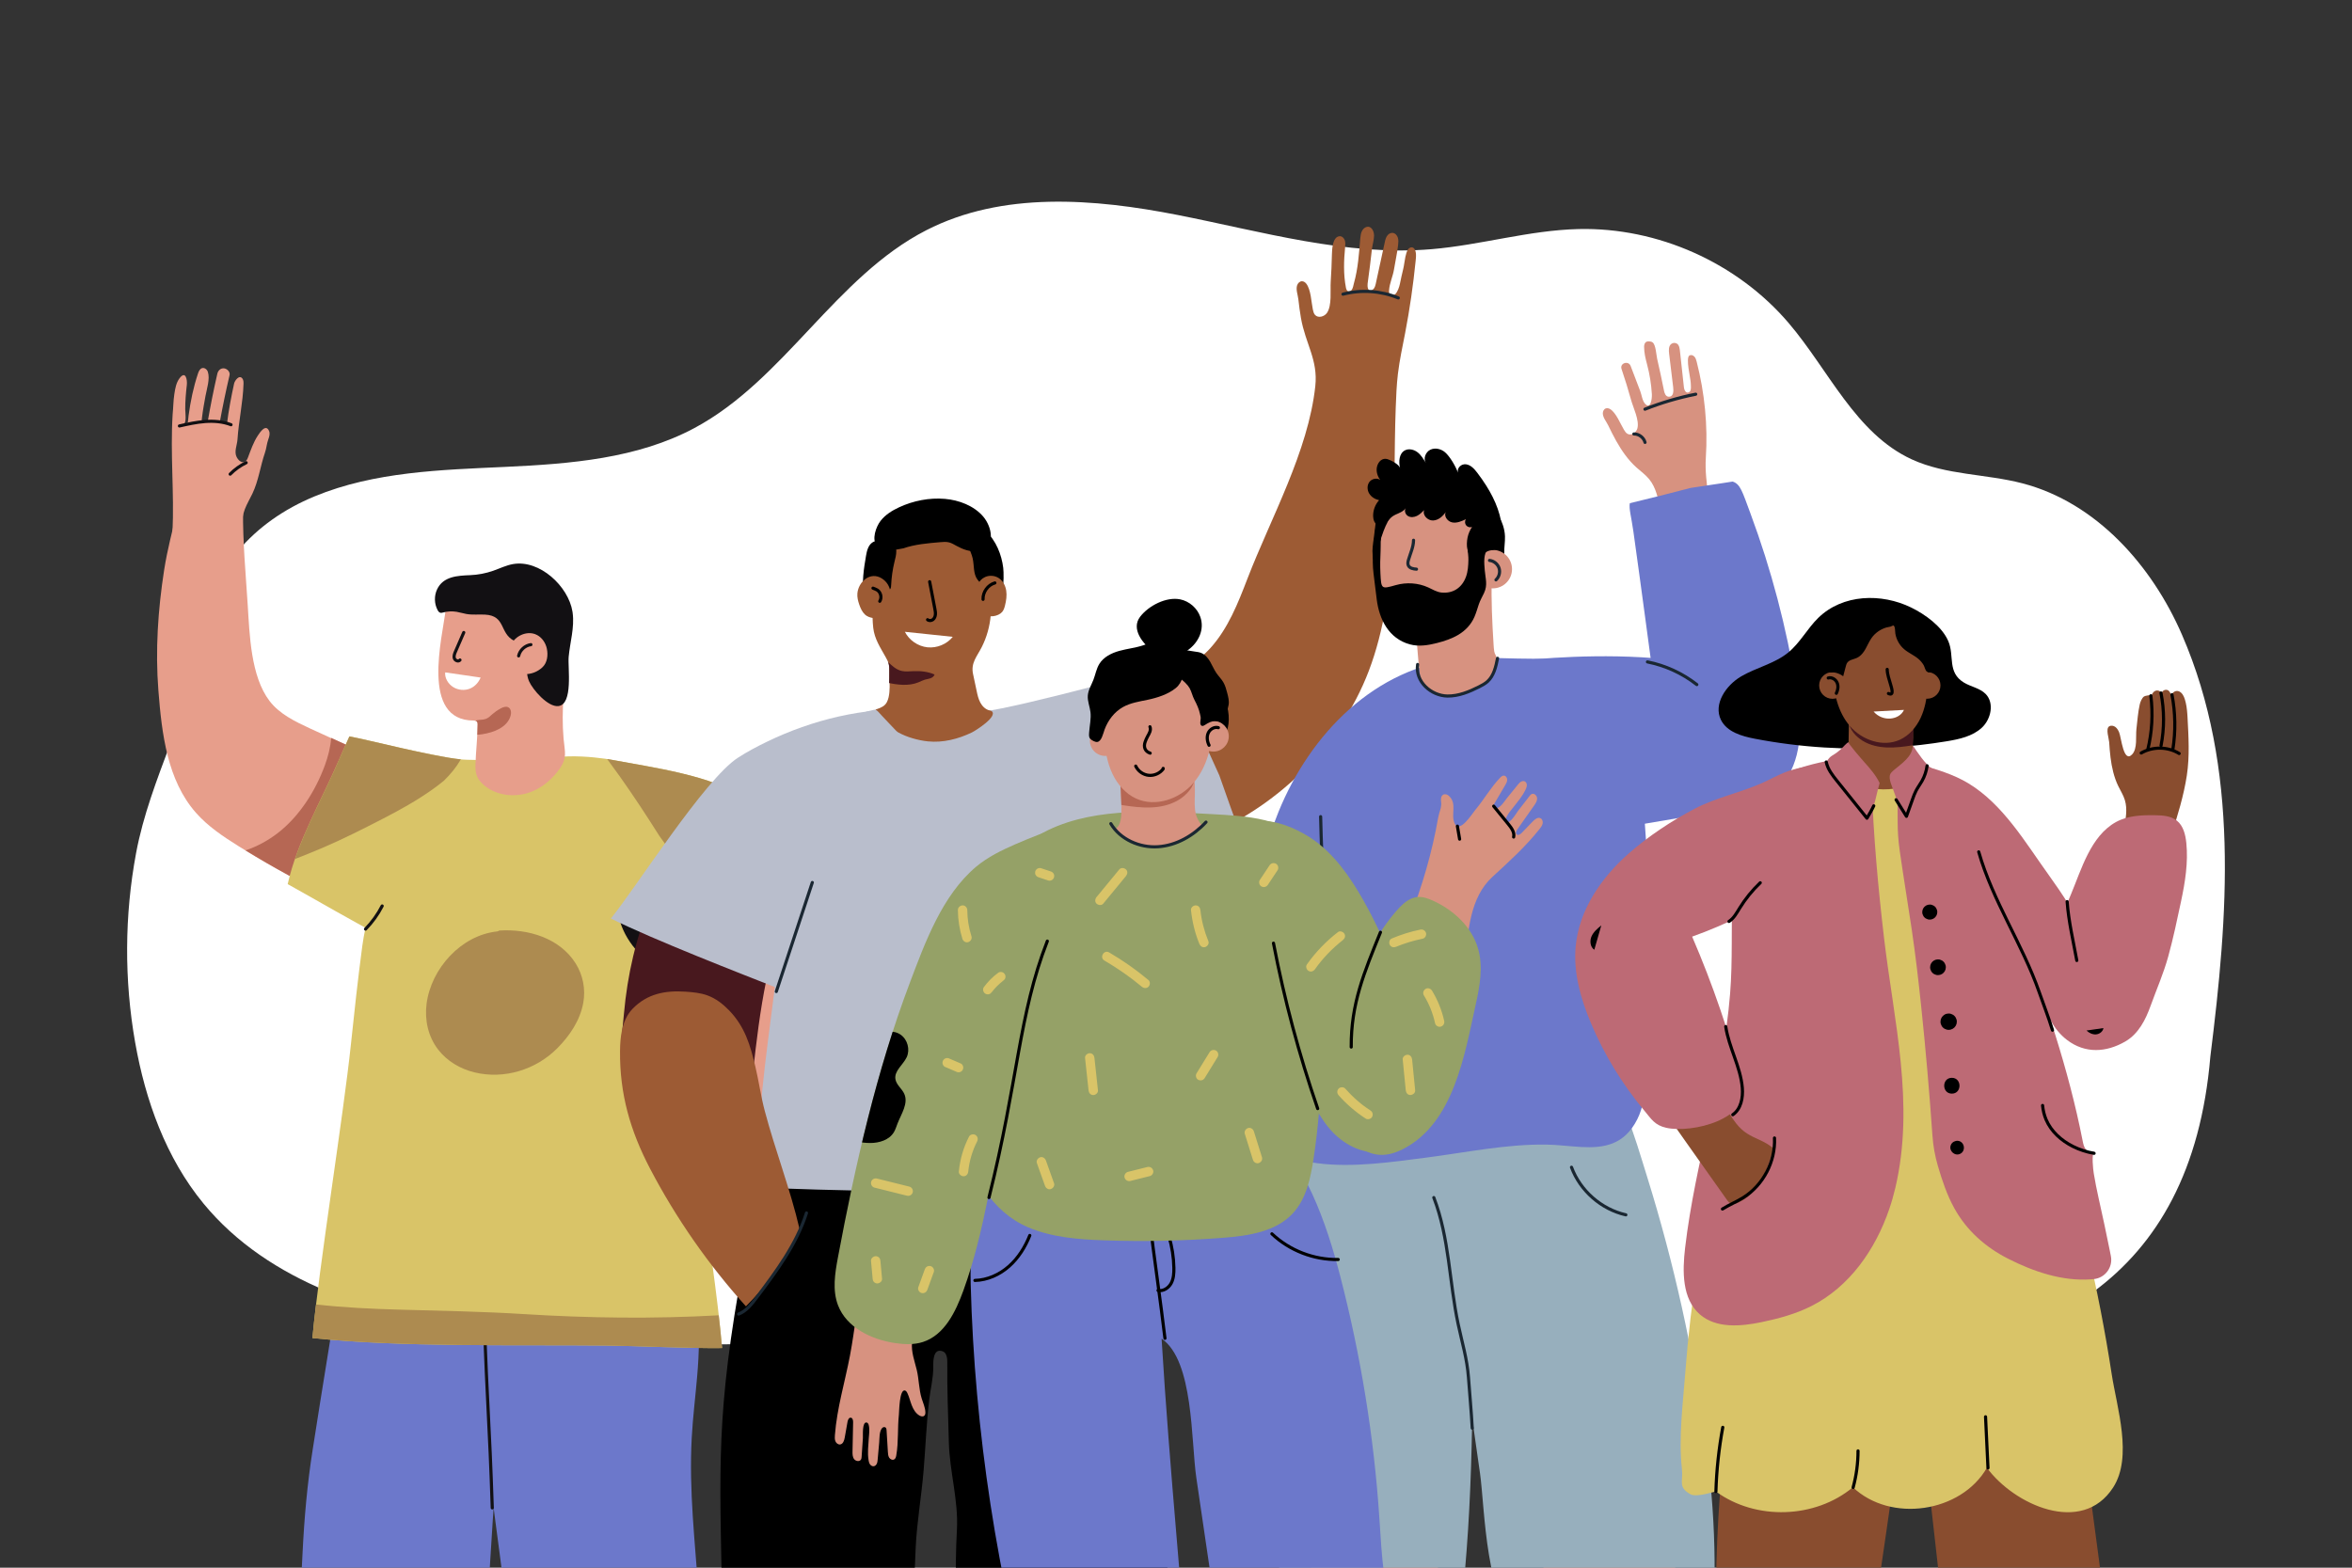 <?xml version="1.0" encoding="utf-8"?>
<!-- Generator: Adobe Illustrator 27.5.0, SVG Export Plug-In . SVG Version: 6.00 Build 0)  -->
<svg version="1.1" xmlns="http://www.w3.org/2000/svg" xmlns:xlink="http://www.w3.org/1999/xlink" x="0px" y="0px"
	 viewBox="0 0 750 500" style="enable-background:new 0 0 750 500;" xml:space="preserve">
<rect x="0" y="0" width="750" height="500" fill="#333333" stroke="none"/>
<g id="OBJECTS">
	<g>
		<defs>
			<rect id="SVGID_1_" y="0" width="750" height="500"/>
		</defs>
		<clipPath id="SVGID_00000153671372299013790550000017959763938277349784_">
			<use xlink:href="#SVGID_1_"  style="overflow:visible;"/>
		</clipPath>
		<path style="clip-path:url(#SVGID_00000153671372299013790550000017959763938277349784_);fill:#ffffff;" d="M413.449,422.049
			c-87.169-2.936-174.955,14.8-261.262,2.221c-32.484-4.735-66.445-15.069-87.301-40.419
			c-11.949-14.523-18.524-32.845-21.788-51.366c-3.513-19.936-3.412-40.503,0.296-60.404c4.484-24.066,17.653-45.613,20.754-69.351
			c2.736-20.941,16.628-36.342,36.169-44.417c19.097-7.892,40.292-8.447,60.933-9.407c20.641-0.96,41.975-2.632,60.191-12.386
			c28.703-15.369,44.955-48.234,73.929-63.088c24.3-12.458,53.417-10.121,80.211-4.856c26.795,5.265,53.665,13.189,80.876,10.903
			c15.74-1.322,31.118-6.052,46.909-6.423c25.275-0.593,50.577,10.723,66.984,29.958c12.82,15.03,21.318,35.236,39.264,43.494
			c10.985,5.055,23.649,4.604,35.349,7.662c23.403,6.117,41.198,26.08,50.821,48.272c18.508,42.683,14.662,89.636,9.047,134.557
			C692.535,482.072,509.501,425.284,413.449,422.049z"/>
		<g style="clip-path:url(#SVGID_00000153671372299013790550000017959763938277349784_);">
			<path style="fill:#121013;" d="M186.17,692.473c-5.383,1.222-11.055,1.965-15.708,4.935c-2.939,1.876-5.2,4.295-5.508,7.956
				c-0.074,0.875,0.031,1.879,0.724,2.418c0.533,0.414,1.262,0.435,1.937,0.438c5.161,0.02,10.197-0.626,15.406-0.626
				c9.327,0.081,18.656,0.437,27.981,0.244c17.036-0.352,14.483-1.042,15.495-3.423c0.728-1.714,0.558-3.658,0.376-5.511
				c-0.809-8.207-1.618-16.414-2.427-24.621c-0.697-7.067-1.718-14.811-6.959-19.601c-3.192-2.918-7.549-3.659-11.048-0.81
				c-3.285,2.674-3.379,7.8-3.262,11.779c0.118,4.004,0.671,8.032,0.107,11.998C202.021,686.516,194.158,690.66,186.17,692.473z"/>
			<path style="fill:#121013;" d="M93.637,692.473c-5.383,1.222-11.055,1.965-15.708,4.935c-2.939,1.876-5.2,4.295-5.508,7.956
				c-0.074,0.875,0.031,1.879,0.724,2.418c0.532,0.414,1.262,0.435,1.937,0.438c5.161,0.02,10.197-0.626,15.406-0.626
				c9.327,0.081,18.656,0.437,27.981,0.244c17.036-0.352,14.483-1.042,15.495-3.423c0.728-1.714,0.558-3.658,0.376-5.511
				c-0.809-8.207-1.618-16.414-2.427-24.621c-0.697-7.067-1.718-14.811-6.959-19.601c-3.192-2.918-7.549-3.659-11.048-0.81
				c-3.285,2.674-3.379,7.8-3.262,11.779c0.117,4.004,0.671,8.032,0.106,11.998C109.487,686.516,101.624,690.66,93.637,692.473z"/>
			<path style="fill:#6C78CB;" d="M164.35,367.44h-37.518c-8.414,21.846-8.384-1.526-14.463,21.089
				c-2.868,10.668-10.893,62.723-12.633,73.639c-1.763,11.055-2.729,22.227-3.27,33.404c-1.079,22.286-2.79,48.903-2.732,71.203
				c0.099,37.871,1.739,77.214,0.305,111.145c6.044,1.209,39.476,1.756,53.776-0.366c1.124-0.167,1.921-1.16,1.866-2.295
				c-0.975-20.386,6.146-196.088,9.842-216.636c4.834-26.881,12.106-29.702,8.819-56.874
				C166.994,390.606,167.847,378.314,164.35,367.44z"/>
			<path style="fill:#6C78CB;" d="M222.296,439.102c0.645-7.529,0.937-15.041-0.259-22.828
				c-1.657-10.785-5.621-21.211-11.549-30.373c-4.138-6.395-9.49-12.371-16.551-15.227c-6.546-2.648-14.145-2.317-20.629,0.479
				c-23.377,10.08-19.205,41.161-20.157,61.981c-0.738,16.127,6.622,63.481,8.407,80.092
				c6.904,64.234,18.113,111.542,22.204,165.627c7.016,0.301,14.416-0.315,21.469-0.774c7.718-0.502,22.049-1.32,29.481-3.444
				c2.242-0.815,0.105-28.885-0.018-32.126c-0.41-10.793-1.172-21.57-2.069-32.333c-1.838-22.067-4.318-44.08-5.759-66.179
				c-0.772-11.841-3.281-23.535-4.077-35.332c-1.129-16.739-3.126-33.169-2.214-50.036
				C220.935,451.987,221.745,445.539,222.296,439.102z"/>
			<path style="fill:none;stroke:#121013;stroke-linecap:round;stroke-linejoin:round;stroke-miterlimit:10;" d="M156.974,480.924
				c-0.931-28.254-1.618-32.281-2.549-60.535"/>
			<g>
				<path style="fill:#E79E8B;" d="M240.148,376.159c3.746,10.163,7.265,20.519,8.736,31.292c0.589,4.309,1.468,9.451,0.687,13.715
					c-0.963,5.254-3.799,10.747-5.583,15.793c-0.712,2.014-0.801,6.564,2.392,4.818c1.132-0.619,2.408-8.488,4.794-4.644
					c0.373,0.602,0.473,1.329,0.554,2.032c0.422,3.659,0.404,7.332,0.839,10.979c0.338,2.831,0.434,5.745,1.493,8.392
					c1.059,2.647,3.375,5.038,6.223,5.169c2.607,0.12,4.998-1.708,6.284-3.979c1.285-2.272,1.67-4.929,1.964-7.523
					c1.194-10.545,0.848-21.172,0.868-31.773c0.042-21.705-4.974-61.684-8.883-77.735c-2.754-11.307-6.114-22.466-10.067-33.411
					c-3.485-9.65-6.299-19.8-12.521-28.112c-4.04-5.397-9.443-9.959-15.86-12.027c-3.622-1.167-7.871-1.423-10.976,0.778
					c-2.978,2.111-4.18,5.948-4.628,9.57c-1.693,13.677,4.555,26.928,10.294,39.457c7.436,16.234,14.278,32.74,20.509,49.474
					C238.226,370.999,239.196,373.576,240.148,376.159z"/>
				<path style="fill:#E79E8B;" d="M84.484,144.405c-1.487,4.311-2.022,8.9-4.009,13.057c-0.791,1.654-1.742,3.235-2.401,4.946
					c-1.453,3.771-0.897,7.344-0.404,11.147c-7.662-0.674-15.193-2.082-22.667-3.817c0.597-12.512-0.743-25.029,0.049-37.617
					c0.223-2.174,0.207-4.244,0.541-6.426c0.272-1.771,0.576-3.623,1.657-5.052c1.958-2.59,2.513,0.507,2.327,2.122
					c-0.298,2.588-0.529,5.175-0.507,7.783c0.007,0.855,0.477,4.311-0.491,4.757c0.422-0.194,0.857-0.366,1.31-0.494
					c0.08-0.774,0.153-1.549,0.257-2.32c0.61-4.549,1.527-8.971,2.981-13.338c0.242-0.727,0.597-1.549,1.337-1.748
					c0.767-0.207,1.557,0.431,1.809,1.184c0.757,2.258-0.347,5.492-0.754,7.731c-0.416,2.289-0.835,4.566-1.108,6.878
					c-0.044,0.371-0.072,0.743-0.111,1.114c0.65,0.004,1.301,0.026,1.951,0.067c0.882-5.071,1.891-10.118,3.041-15.136
					c0.237-1.034,1.006-1.873,2.156-1.755c0.952,0.098,1.998,1.115,1.755,2.156c-1.169,5.006-2.214,10.04-3.138,15.097
					c0.779,0.104,1.569,0.24,2.309,0.481c0.519-4.323,1.353-8.632,2.273-12.876c0.2-0.921,1.619-2.938,2.634-1.628
					c0.372,0.481,0.384,1.141,0.366,1.749c-0.178,5.934-1.533,11.77-1.919,17.691c-0.123,1.883-1.159,3.883-0.249,5.65
					c0.888,1.724,2.685,2.441,3.528,0.262c0.938-2.429,1.789-5.035,3.252-7.211c0.639-0.951,2.497-3.808,3.536-1.402
					c0.355,0.823,0.089,1.771-0.22,2.613C85.041,141.527,84.99,142.939,84.484,144.405z"/>
				<path style="fill:#E79E8B;" d="M150.729,255.919c-10.41-4.837-41.379-18.712-51.789-23.548c-4.799-2.23-9.793-4.612-13.002-8.82
					c-5.991-7.857-6.349-21.189-6.95-30.654c-0.635-9.991-1.59-19.981-1.482-30.002c0.006-0.524,0.042-1.045,0.057-1.569
					c-6.976,0.875-13.976,1.432-21.024,1.288c-1.48,6.364-3.191,12.701-4.195,19.158c-1.973,12.692-2.845,25.661-1.835,38.485
					c1.086,13.799,2.823,28.587,11.974,38.972c3.803,4.316,8.654,7.561,13.531,10.612c9.757,6.105,19.868,11.646,30.263,16.586
					c3.678,1.748,7.392,3.421,11.138,5.017c5.027,2.142,10.298,4.18,15.759,3.983c8.91-0.321,17.626-9.643,19.726-17.924
					C156.777,262.207,162.686,261.474,150.729,255.919z"/>
				<path style="fill:#B66754;" d="M150.729,255.919c-8.13-3.777-31.457-14.354-45.125-20.568c-0.216,2.981-0.989,5.941-2.009,8.729
					c-2.981,8.147-8.093,16.257-15.014,21.609c-3.089,2.389-6.588,4.287-10.287,5.533c9.054,5.553,18.39,10.646,27.983,15.204
					c3.678,1.748,7.391,3.421,11.138,5.017c5.027,2.142,10.298,4.18,15.759,3.983c8.91-0.321,17.626-9.643,19.726-17.924
					C156.777,262.207,162.686,261.474,150.729,255.919z"/>
				<path style="fill:#D9C468;" d="M160.096,254.485c-0.216-2.072-0.577-4.089-1.084-6.019c-0.34-1.295-0.7-2.631-1.533-3.681
					c-1.881-2.371-5.372-2.47-8.399-2.464c-7.284,0.014-32.792-6.677-37.666-7.439c-1.153,2.508-2.272,5.033-3.365,7.568
					c-5.474,12.69-13.316,26.099-16.31,39.53c10.283,5.714,20.453,11.732,30.887,17.164c7.2,3.749,14.992,1.008,21.426-3.714
					C157.243,285.747,160.096,269.699,160.096,254.485z"/>
				<path style="fill:#D9C468;" d="M193.126,429.143c-29.098-0.293-64.556,0.61-93.501-2.382
					c1.982-22.071,9.966-71.505,12.259-93.548c1.094-10.517,2.255-21.03,3.645-31.512c0.992-7.483,3.841-16.007,3.841-23.495
					c1.667-7.363,4.176-14.65,8.507-20.833c5.576-7.96,13.08-12.409,22.66-13.106c5.924-0.432,11.86-0.68,17.794-0.929
					c3.97-0.166,8.042-0.319,11.815,0.927c6.036,1.994,10.387,7.252,13.737,12.655c9.365,15.108,14.256,33.858,17.471,51.198
					c5.843,31.511,16.164,89.969,18.897,121.829C221.397,430.109,201.983,429.232,193.126,429.143z"/>
				<path style="fill:#D9C468;" d="M238.004,307.736c5.642-1.791,11.284-3.582,16.925-5.373
					c-6.987-17.017-4.182-35.882-18.158-47.843c-8.214-7.03-30.186-9.984-40.835-12.036c-6.758-1.303-22.859-2.883-28.145,2.581
					c-7.498,7.75,4.84,15.73,8.441,21.405c3.757,5.92,6.519,12.785,8.807,19.385c1.8,5.191,5.983,9.708,8.724,14.527
					c3.397,5.971,6.366,12.185,8.876,18.58C214.428,315.22,226.216,311.478,238.004,307.736z"/>
				<path style="fill:#E79E8B;" d="M177.435,246.528c-2.048,2.497-4.612,4.579-7.603,5.839c-5.119,2.158-11.505,1.6-15.663-2.084
					c-0.857-0.759-1.622-1.652-2.058-2.711c-0.498-1.21-0.536-2.555-0.493-3.863c0.139-4.29,0.661-8.329,0.686-12.638
					c0.002-0.346-0.011-0.726-0.271-0.967c-0.247-0.229-0.643-0.262-1.005-0.299c-17.012,0-9.959-26.388-8.886-35.515
					c0.231-1.965,0.548-4.106,2.003-5.446c1.751-1.613,4.429-1.454,6.809-1.398c4.465,0.105,8.938-0.502,13.39-0.151
					c7.487,0.59,15.721,5.582,16.958,13.555c0.382,2.464,0.08,5.005-0.22,7.517c-1.077,8.997-2.159,18.105-1.372,27.174
					c0.378,4.347,1.304,6.142-1.432,9.897C178.007,245.81,177.726,246.173,177.435,246.528z"/>
				<path style="fill:#121013;" d="M182.538,195.025c-1.306-8.041-10.453-16.59-18.93-15.121c-2.209,0.383-4.247,1.406-6.364,2.143
					c-2.333,0.813-4.785,1.282-7.253,1.388c-4.066,0.175-8.68,0.344-10.64,4.592c-0.947,2.053-0.877,4.547,0.184,6.543
					c0.2,0.377,0.473,0.766,0.887,0.868c0.302,0.074,0.617-0.021,0.918-0.101c1.384-0.37,2.848-0.442,4.262-0.208
					c1.07,0.177,2.107,0.526,3.177,0.706c1.925,0.324,3.896,0.092,5.846,0.186c6.715,0.323,4.595,5.956,9.291,8.331
					c1.423,0.719,2.037,0.004,3.059,1.76c1.875,3.225,0.188,7.585,1.714,11.134c1.162,2.7,6.005,8.303,9.336,7.956
					c4.822-0.502,3.006-12.346,3.308-15.671c0.427-4.703,1.904-9.383,1.27-14.062C182.584,195.321,182.561,195.173,182.538,195.025z
					"/>
				<path style="fill:#E79E8B;" d="M170.602,202.24c-2.838-1.019-6.317,0.629-7.587,3.31c-1.723,3.638-0.6,9.362,4.231,9.467
					c2.13,0.046,4.136-0.722,5.694-2.164c1.6-1.48,1.88-3.91,1.433-5.997c-0.38-1.775-1.473-3.427-3.065-4.298
					C171.079,202.432,170.843,202.326,170.602,202.24z"/>
				<path style="fill:#FFFFFF;" d="M141.965,214.452c-0.207,1.742,0.924,3.684,2.563,4.698c1.639,1.013,3.671,1.134,5.277,0.495
					c1.605-0.639,2.796-1.973,3.458-3.546L141.965,214.452z"/>
				<g>
					<defs>
						<path id="SVGID_00000055682661079724172070000017295337723648361377_" d="M177.849,247.258
							c-0.613,0.878-1.396,1.723-2.393,2.529c-2.416,1.955-5.472,3.015-8.56,3.369c-3.633,0.417-7.509-0.168-10.46-2.328
							c-5.72-4.186-4.167-13.538-4.132-19.755c0.002-0.346-0.011-0.726-0.271-0.967c-0.247-0.229-0.643-0.262-1.005-0.299
							c-9.084-0.908-12.1-9.906-11.362-17.056c0.6-5.822,2.503-11.641,4.771-17.198c0.529-1.297,1.136-2.626,2.248-3.606
							c1.843-1.623,7.778-3.675,10.262-4.568c4.639-1.667,9.074-0.418,13.265,1.22c5.605,2.191,10.219,6.631,11.09,12.252
							c0.382,2.464,0.08,5.005-0.22,7.518c-0.941,7.87-1.881,15.797-1.58,23.738C179.71,237.64,180.91,242.871,177.849,247.258z"/>
					</defs>
					<clipPath id="SVGID_00000134957562859270986350000013371615951604453266_">
						<use xlink:href="#SVGID_00000055682661079724172070000017295337723648361377_"  style="overflow:visible;"/>
					</clipPath>
					<path style="clip-path:url(#SVGID_00000134957562859270986350000013371615951604453266_);fill:#B66754;" d="M158.206,226.84
						c0.491-0.344,1.005-0.657,1.536-0.936c0.725-0.38,1.611-0.695,2.337-0.317c0.889,0.463,1.022,1.707,0.75,2.672
						c-1.065,3.788-5.444,5.352-8.946,5.904c-1.118,0.176-3.507,0.487-4.316-0.588c-1.115-1.482,1.286-3.659,2.612-3.89
						c0.947-0.165,1.95-0.074,2.84-0.435c0.773-0.313,1.372-0.932,2-1.481C157.399,227.439,157.795,227.128,158.206,226.84z"/>
				</g>
				<g>
					<defs>
						<path id="SVGID_00000060032438214219936010000013076225792496707514_" d="M189.277,366.102
							c-12.654,0.628-25.322,0.954-37.99,1.139c-6.477,0.095-12.955,0.15-19.433,0.186c-5.531,0.031-11.137,0.67-16.644,0.472
							c-0.563-0.02-1.194-0.084-1.555-0.517c-0.378-0.454-0.273-1.116-0.207-1.704c11.696-103.856-1.123-59.895,5.445-88.907
							c1.667-7.363,4.176-14.65,8.507-20.833c5.576-7.96,13.08-12.408,22.66-13.107c5.924-0.431,11.86-0.68,17.794-0.928
							c3.969-0.166,8.042-0.319,11.815,0.927c6.036,1.994,10.387,7.251,13.737,12.655c9.365,15.108,14.256,33.858,17.471,51.197
							c3.521,18.986,5.368,38.283,5.512,57.592C207.363,365.066,198.324,365.658,189.277,366.102z"/>
					</defs>
					<clipPath id="SVGID_00000114780256649087845820000003455930416737611649_">
						<use xlink:href="#SVGID_00000060032438214219936010000013076225792496707514_"  style="overflow:visible;"/>
					</clipPath>
				</g>
				<path style="fill:none;stroke:#121013;stroke-linecap:round;stroke-linejoin:round;stroke-miterlimit:10;" d="M213.857,315.625
					c-2.518-6.543-5.036-13.086-7.554-19.63"/>
				<path style="fill:none;stroke:#121013;stroke-linecap:round;stroke-linejoin:round;stroke-miterlimit:10;" d="M250.962,322.578
					c1.449,2.326,2.43,4.942,2.867,7.646"/>
				<path style="fill:none;stroke:#121013;stroke-linecap:round;stroke-linejoin:round;stroke-miterlimit:10;" d="M169.294,205.606
					c-1.87,0.239-3.51,1.743-3.91,3.586"/>
				<path style="fill:none;stroke:#121013;stroke-linecap:round;stroke-linejoin:round;stroke-miterlimit:10;" d="M116.562,296.322
					c2.122-2.174,3.917-4.667,5.304-7.37"/>
			</g>
			<path style="fill:#121013;" d="M199.508,292.497c3.011,1.056,6.022,2.112,9.034,3.169c0.029,0.06,0.06,0.12,0.091,0.179
				c0.01,0.343,2.076,9.548,2.782,13.591c-6.633-2.973-12.298-9.576-13.993-16.644C197.757,292.094,198.779,292.241,199.508,292.497
				z"/>
			<path style="fill:none;stroke:#121013;stroke-linecap:round;stroke-linejoin:round;stroke-miterlimit:10;" d="M196.8,565.043
				c-2.812,0.416-5.804-0.712-7.642-2.88"/>
			<path style="fill:none;stroke:#121013;stroke-linecap:round;stroke-linejoin:round;stroke-miterlimit:10;" d="M126.069,559.3
				c-2.867,0-5.735,0-8.602,0"/>
			<path style="fill:#AD8B50;" d="M103.301,270.212c6.343-2.73,12.498-5.849,18.635-9.007c5.556-2.859,11.05-5.901,16.136-9.545
				c1.171-0.839,2.329-1.718,3.455-2.641c2.094-2.027,3.95-4.271,5.427-6.824c-9.178-0.912-31.061-6.612-35.539-7.312
				c-1.153,2.508-2.272,5.033-3.365,7.568c-4.385,10.166-10.282,20.795-13.997,31.526
				C97.154,272.768,100.243,271.528,103.301,270.212z"/>
			<path style="fill:#AD8B50;" d="M236.772,254.52c-8.214-7.031-30.186-9.984-40.835-12.036c-0.685-0.132-1.472-0.266-2.328-0.396
				c1.369,1.845,2.725,3.699,4.054,5.574c4.391,6.198,8.556,12.543,12.604,18.962c0.578,0.799,1.161,1.595,1.729,2.402
				c4.09,5.803,7.506,12.002,10.884,18.239c0.191,0.352,0.378,0.706,0.566,1.06c0.257,0.435,0.515,0.871,0.772,1.306
				c4.473,3.095,9.271,5.727,14.273,7.849c5.194,2.205,10.576,3.85,16.061,5.004l0.379-0.12
				C247.943,285.346,250.748,266.481,236.772,254.52z"/>
			<path style="fill:#AD8B50;" d="M159.169,296.795c-0.163,0.137-0.357,0.247-0.613,0.274
				c-11.518,1.201-21.116,11.876-22.536,23.131c-0.644,5.106,0.487,10.361,3.641,14.482c2.893,3.78,7.119,6.251,11.711,7.357
				c9.433,2.273,19.512-0.862,26.294-7.666c3.98-3.993,7.303-8.895,8.326-14.526c0.792-4.356-0.09-8.858-2.448-12.6
				C178.444,299.152,168.342,296.178,159.169,296.795z"/>
			<path style="fill:#AD8B50;" d="M167.063,419.117c-13.243-0.827-26.477-1.054-39.738-1.419
				c-8.859-0.244-17.738-0.661-26.547-1.659c-0.479,4.004-0.877,7.637-1.154,10.721c28.946,2.992,64.403,2.088,93.501,2.382
				c8.857,0.089,28.271,0.966,37.126,0.804c-0.277-3.223-0.634-6.729-1.053-10.441C208.508,420.665,187.75,420.409,167.063,419.117z
				"/>
			<path style="fill:none;stroke:#121013;stroke-linecap:round;stroke-linejoin:round;stroke-miterlimit:10;" d="M78.493,147.578
				c-1.896,0.907-3.631,2.148-5.102,3.648"/>
			<path style="fill:none;stroke:#121013;stroke-linecap:round;stroke-linejoin:round;stroke-miterlimit:10;" d="M73.664,135.46
				c-2.596-1.009-5.445-1.23-8.223-1.028c-2.778,0.202-5.508,0.812-8.226,1.42"/>
			<path style="fill:none;stroke:#121013;stroke-linecap:round;stroke-linejoin:round;stroke-miterlimit:10;" d="M147.882,201.73
				c-0.874,2.014-1.747,4.027-2.621,6.04c-0.305,0.703-0.615,1.487-0.372,2.214c0.243,0.727,1.342,1.142,1.788,0.519"/>
		</g>
		<g style="clip-path:url(#SVGID_00000153671372299013790550000017959763938277349784_);">
			<path style="fill:#9D5B34;" d="M385.996,206.66c-8.399,9.318-20.203,9.665-30.324,15.557c-9.539,5.553-10.28,19.278-6.844,29.928
				c3.119,9.669,12.059,17.868,22.219,17.833c3.914-0.014,7.73-1.189,11.387-2.581c24.083-9.167,44.847-29.246,54.053-53.445
				c9.844-25.876,7.553-56.702,8.582-83.985c0.135-3.591,0.271-7.186,0.696-10.754c0.522-4.382,1.476-8.698,2.311-13.031
				c1.461-7.583,2.559-15.234,3.334-22.917c0.115-1.136,0.431-3.489-0.772-4.24c-0.557-0.348-1.337,0-1.682,0.559
				c-0.379,0.613-0.624,1.45-0.81,2.345c-0.278,1.336-0.424,2.801-0.688,3.845c-0.4,1.579-0.724,3.174-1.061,4.767
				c-0.22,1.039-0.712,2.504-1.478,3.284c-0.428,0.437-1.202,0.599-1.645,0.178c-0.346-0.329-0.371-0.866-0.341-1.343
				c0.145-2.33,1.227-4.489,1.587-6.756c0.41-2.581,1.002-5.117,1.3-7.722c0.09-0.785,0.164-1.597-0.066-2.354
				c-0.23-0.757-0.839-1.452-1.624-1.544c-0.564-0.066-1.135,0.191-1.534,0.595c-0.632,0.639-0.849,1.568-1.039,2.446
				c-0.601,2.771-1.202,5.543-1.803,8.314c-0.301,1.386-0.601,2.771-0.902,4.157c-0.21,0.972-0.349,2.149-1.304,2.718
				c-1.408,0.839-1.561-1.272-1.445-2.058c0.545-3.703,0.945-7.395,1.388-11.083c0.169-1.408,0.636-2.778,0.665-4.205
				c0.025-1.251-0.725-3.162-2.326-2.806c-0.725,0.161-1.286,0.766-1.59,1.443c-0.303,0.678-0.388,1.43-0.47,2.167
				c-0.394,4.741-0.717,9.746-2.018,14.323c-0.199,0.7-0.302,1.671-0.778,2.24c-0.259,0.31-0.697,0.508-1.076,0.366
				c-0.46-0.172-0.626-0.726-0.719-1.208c-0.81-4.21-0.665-8.548-0.255-12.816c0.072-0.746,0.149-1.519-0.089-2.231
				c-0.238-0.711-0.886-1.345-1.635-1.308c-2.301,0.115-2.444,4.274-2.478,5.821c-0.064,2.908-0.192,5.815-0.384,8.717
				c-0.183,2.763,0.439,7.553-1.189,9.917c-0.84,1.22-2.816,1.756-3.804,0.652c-0.428-0.478-0.575-1.137-0.708-1.765
				c-0.481-2.282-0.604-6.345-2.107-8.227c-0.337-0.421-0.83-0.757-1.37-0.752c-0.711,0.007-1.305,0.612-1.531,1.286
				c-0.458,1.364,0.235,3.092,0.393,4.48c0.227,1.992,0.475,3.983,0.824,5.957c1.475,8.334,5.482,13.312,4.577,21.738
				c-2.232,20.783-14.147,41.983-21.607,61.32C394.786,192.347,391.638,200.401,385.996,206.66z"/>
			<path style="fill:none;stroke:#1A2732;stroke-linecap:round;stroke-linejoin:round;stroke-miterlimit:10;" d="M445.877,95.02
				c-5.54-2.285-11.828-2.711-17.626-1.196"/>
			<path d="M235.535,411.436c1.557-9.016,13.177-46.857,19.438-53.528c4.294-4.576,10.195-7.234,15.931-9.778
				c8.987-3.986,18.129-8.017,27.875-9.306c13.845-1.831,28.267,2.206,39.504,10.498c12.218,9.016,19.722,21.723,22.444,36.34
				c1.539,8.261,4.685,16.118,5.954,24.534c1.23,8.156,1.857,16.388,2.376,24.615c1.18,18.683,0.693,37.456,2.328,56.104
				c0.561,6.4,1.372,12.78,1.702,19.196c0.163,3.17,0.12,6.629-1.839,9.126c-1.079,1.376-2.625,2.295-4.164,3.124
				c-18.783,10.115-40.931,11.024-62.32,11.407c-0.009-2.255,0.036-4.511,0.069-6.766c0.193-13.14-0.422-26.064,0.303-39.079
				c0.522-9.373-2.335-18.587-2.571-27.905c-0.215-8.491-0.584-16.988-0.494-25.479c0.015-1.38-0.194-3.102-1.495-3.563
				c-3.171-1.125-2.989,3.518-2.982,5.163c0.014,3.391-0.87,6.801-1.276,10.191c-0.907,7.581-1.178,15.219-1.813,22.824
				c-0.683,8.19-2.131,16.263-2.512,24.471c-0.392,8.448-0.645,16.904-0.738,25.36c-0.037,3.165,1.173,9.991-0.904,12.248
				c-1.555,1.69-6.783,2.111-9.087,2.562c-6.259,1.227-11.938,0.245-18.201,0.056c-13.803-0.418-32.467,3.977-32.699-15.236
				C229.816,473.128,227.79,456.266,235.535,411.436z"/>
			<g>
				<path style="fill:#5A3870;" d="M278.687,235.335c-0.001,0.247-0.056,0.492-0.144,0.723c-0.126-0.083-0.259-0.156-0.393-0.228
					L278.687,235.335z"/>
				<path style="fill:#48181E;" d="M198.465,337.116c0.013,0.891,0.035,1.782,0.065,2.672c0.516,15.203,22.969,10.229,32.058,6.888
					c3.197-1.175,6.407-2.633,9.49-4.361c2.221-20.258,4.731-39.873,13.744-58.674c5.453-11.374,13.795-21.532,18.292-33.302
					c0.3-0.785,0.562-1.585,0.777-2.403c0.858-3.264,0.809-7.073-1.4-9.625c-3.5-4.045-10.011-2.781-14.971-0.777
					c-28.787,11.636-47.582,37.798-54.614,67.455c-1.429,6.025-2.399,12.156-2.941,18.324c-0.509,5.792-1.64,13.186-0.119,18.861
					c0.439,1.639,1.36,3.216,2.811,4.094"/>
				<path style="fill:#B9BECC;" d="M250.192,316.033c-14.402-5.665-41.533-16.199-55.398-23.083
					c8.025-9.854,29.901-44.445,40.538-51.294c2.963-1.908,6.01-3.525,9.173-5.059c14.549-7.057,31.078-11.089,47.293-10.289
					c1.21,0.06,2.428,0.204,3.593,0.461c-1.127,5.455-4.894,11.01-8.127,15.436c-2.498,3.42-5.252,6.667-8.052,9.833
					c-4.505,5.096-8.666,10.498-13.059,15.69C264.68,269.471,254.253,311.692,250.192,316.033z"/>
			</g>
			<path style="fill:#B9BECC;" d="M255.12,265.873c3.203-9.654,7.914-29.547,15.993-36.217c6.552-5.408,18.298-3.572,26.429-3.429
				c13.001,0.23,25.7,4.011,35.924,12.208c28.749,23.048,32.056,68.107,33.036,102.033c0.423,14.632,0.386,29.327,0.647,43.978
				c-20.597-3.688-40.976-3.969-61.815-4.208c-5.344-0.061-63.625-0.805-63.648-1.885c-0.458-20.905,2.512-40.834,5.134-61.457
				C249.018,299.596,249.484,282.861,255.12,265.873z"/>
			<g>
				<path style="fill:#5A3870;" d="M327.64,235.335c0.001,0.247,0.056,0.492,0.144,0.723c0.126-0.083,0.259-0.156,0.393-0.228
					L327.64,235.335z"/>
				<path style="fill:#B9BECC;" d="M388.816,247.299c-5.266-11.684-10.611-23.331-16.192-34.869
					c-9.604,2.756-61.195,16.73-61.689,14.34c1.127,5.455,4.894,11.01,8.127,15.436c2.498,3.42,5.252,6.667,8.052,9.833
					c4.505,5.096,8.666,10.498,13.059,15.691c6.226,7.36,0.807,18.224,11.592,16.738c1.116-0.154,2.405-0.44,3.898-0.875
					c13.958-4.071,27.446-9.729,40.162-16.779C393.4,260.343,391.115,253.818,388.816,247.299z"/>
			</g>
			<g>
				<path style="fill:#9D5B34;" d="M316.121,193.207c0.176-3.6,0.084-7.223-0.772-10.747c-0.993-4.09-2.508-6.727-5.756-9.387
					c-3.003-2.46-6.642-4.183-10.513-4.659c-11.525-1.418-19.07,8.277-20.209,18.857c-0.461,4.284-0.906,8.631-0.419,12.934
					c0.405,3.579,2.217,6.226,3.956,9.355c0.401,0.722,0.807,1.455,1,2.258c0.172,0.715,0.169,1.459,0.165,2.195
					c-0.012,2.265,0.257,4.523,0.033,6.786c-0.108,1.093-0.311,2.226-0.835,3.204c-0.635,1.185-1.832,1.713-3.049,2.124
					c-0.179,0.06-0.361,0.116-0.533,0.19c0.7,0.368,1.283,1.176,1.837,1.752c0.707,0.735,1.4,1.483,2.096,2.227
					c0.672,0.719,1.343,1.441,2.034,2.142c0.386,0.391,0.795,0.892,1.283,1.163c2.721,1.513,6.313,2.525,9.403,2.851
					c4.831,0.51,9.726-0.744,14.101-2.858c1.066-0.515,8.386-5.087,6.284-6.769c-0.184-0.147-0.43-0.182-0.659-0.235
					c-1.298-0.299-2.333-1.323-2.963-2.496c-0.63-1.173-0.915-2.496-1.191-3.798c-0.378-1.781-0.757-3.561-1.136-5.342
					c-0.749-3.522,1.257-5.572,2.753-8.518c1.622-3.194,2.608-6.709,2.894-10.28C316.005,195.176,316.073,194.193,316.121,193.207z"
					/>
				<path d="M278.158,192.312c-1.058,0.322-2.092-0.182-2.578-2.223c-0.922-3.874-0.087-8.955,0.58-12.844
					c0.267-1.555,0.673-3.249,1.947-4.18c0.305-0.223,0.657-0.393,1.033-0.431c0.858-0.088,1.754,0.022,2.554-0.045
					c1.031-0.086,1.645-0.706,2.707,0.054c0.964,0.69,1.394,1.939,1.41,3.124c0.016,1.186-0.317,2.344-0.596,3.496
					c-0.581,2.405-0.93,4.866-1.041,7.338c-0.018,0.398-0.035,0.815-0.234,1.161c-0.508,0.879-1.824,0.808-2.674,0.612
					C280.985,190.036,279.55,191.889,278.158,192.312z"/>
				<path d="M315.776,195.123c-0.929-0.07-1.802-0.814-2.142-2.19c-0.519-2.1,0.121-5.163-1.03-6.936
					c-0.262-0.403-0.614-0.74-0.901-1.126c-1.405-1.89-1.018-4.517-1.544-6.813c-0.31-1.355-0.949-2.608-1.438-3.909
					c-0.489-1.301-0.832-2.721-0.52-4.075c0.823-3.569,4.2-2.347,6.201-0.567c3.198,2.845,4.996,7.417,5.506,11.592
					C320.235,183.773,320.16,195.452,315.776,195.123z"/>
				<g>
					<path style="fill:#9D5B34;" d="M281.507,196.43c-1.447,1.208-4.4,0.808-5.686-0.417c-0.901-0.859-1.43-2.034-1.834-3.212
						c-0.388-1.132-0.685-2.324-0.587-3.517c0.307-3.756,4.135-7.134,7.816-4.785c3.264,2.082,3.327,6.123,1.972,9.41
						C282.802,194.845,282.27,195.792,281.507,196.43z"/>
					<path style="fill:none;stroke:#000000;stroke-linecap:round;stroke-linejoin:round;stroke-miterlimit:10;" d="M278.621,194.97"
						/>
					<path style="fill:none;stroke:#000000;stroke-linecap:round;stroke-linejoin:round;stroke-miterlimit:10;" d="M275.108,193.367
						"/>
				</g>
				<path style="fill:#9D5B34;" d="M311.492,189.635c-0.219-2.266,0.374-4.581,2.639-5.6c1.389-0.625,3.095-0.489,4.367,0.35
					c1.332,0.878,2.12,2.424,2.364,4.001c0.243,1.576-0.005,3.189-0.392,4.737c-0.186,0.742-0.418,1.503-0.925,2.077
					c-1.273,1.439-4.237,1.857-5.643,0.7C312.279,194.565,311.681,191.594,311.492,189.635z"/>
				<path style="fill:none;stroke:#DC8A72;stroke-linecap:round;stroke-linejoin:round;stroke-miterlimit:10;" d="M294.793,171.814
					c0.123-1.733,0.714-3.431,1.694-4.866"/>
				<path d="M312.271,175.638c-0.178,0.041-0.363,0.077-0.556,0.107c-2.312,0.356-4.644-0.508-6.693-1.638
					c-0.781-0.431-1.554-0.909-2.42-1.123c-0.905-0.224-1.853-0.145-2.782-0.065c-3.912,0.337-8.022,0.668-11.747,1.964
					c-2.31,0.436-6.65,1.442-8.451-0.735c-1.748-2.114-0.278-6.159,1.174-8.028c1.511-1.945,3.669-3.287,5.903-4.323
					c4.543-2.108,9.622-3.107,14.613-2.687c4.455,0.375,9.274,2.178,12.229,5.661C316.362,168.095,317.608,174.4,312.271,175.638z"
					/>
			</g>
			<path style="fill:#FFFFFF;" d="M303.82,203.111c-1.913,2.359-5.056,3.659-8.077,3.341c-3.02-0.317-5.824-2.243-7.205-4.947"/>
			<g>
				<defs>
					<path id="SVGID_00000021797782368467805850000003008707575207463582_" d="M316.121,193.207
						c1.638-3.159,1.706-6.734-0.772-10.747c-2.212-3.581-2.508-6.727-5.756-9.387c-3.003-2.46-6.642-4.183-10.513-4.659
						c-11.525-1.418-19.07,8.277-20.209,18.857c-0.461,4.284-0.906,8.631-0.419,12.934c0.405,3.579,2.217,6.226,3.956,9.355
						c0.401,0.722,0.807,1.455,1,2.258c0.172,0.715,0.169,1.459,0.165,2.195c-0.016,3.155-0.042,6.337-0.59,9.453
						c-0.193,1.098-0.219,2.397-0.6,3.429c-0.125,0.339-1.874,2.985-2.271,2.719c4.796,3.219,9.986,6.232,15.731,6.839
						c4.831,0.51,9.726-0.744,14.101-2.858c2.401-1.16,4.786-2.693,6.005-5.064c0.092-0.178,0.178-0.375,0.146-0.573
						c-0.046-0.274-0.298-0.455-0.521-0.62c-2.361-1.745-2.789-4.434-3.433-7.104c-0.403-1.672-0.68-3.354-0.97-5.036
						c-0.221-1.285-0.988-2.758-0.741-4.073c0.131-0.699,0.561-1.297,0.958-1.887c2.603-3.874,4.164-8.432,4.536-13.081
						C316.005,195.176,315.667,194.083,316.121,193.207z"/>
				</defs>
				<clipPath id="SVGID_00000090259604978929726420000014459606369292220092_">
					<use xlink:href="#SVGID_00000021797782368467805850000003008707575207463582_"  style="overflow:visible;"/>
				</clipPath>
				<path style="clip-path:url(#SVGID_00000090259604978929726420000014459606369292220092_);fill:#48181E;" d="M283.046,211.01
					c1.281,1.238,2.647,2.524,4.375,2.958c1.243,0.313,2.547,0.15,3.828,0.091c2.301-0.105,4.655,0.145,6.764,1.069
					c-0.176,0.591-0.735,0.993-1.314,1.204c-0.579,0.211-1.202,0.274-1.794,0.446c-0.708,0.206-1.36,0.564-2.042,0.843
					c-3.164,1.293-6.755,0.808-10.093,0.069c-0.527-0.117-1.156-0.344-1.24-0.877"/>
			</g>
			<path style="fill:none;stroke:#1A2732;stroke-linecap:round;stroke-linejoin:round;stroke-miterlimit:10;" d="M247.553,316.239
				c3.825-11.592,7.65-23.184,11.475-34.775"/>
			<path style="fill:none;stroke:#000000;stroke-linecap:round;stroke-linejoin:round;stroke-miterlimit:10;" d="M296.448,185.536
				c0.55,2.868,1.1,5.737,1.65,8.606c0.116,0.607,0.233,1.224,0.181,1.84c-0.052,0.616-0.296,1.242-0.783,1.624
				c-0.487,0.381-1.242,0.446-1.712,0.045"/>
			<path style="fill:#9D5B34;" d="M198.322,328.644c0.548-2.592,1.561-5.012,3.394-6.901c4.669-4.81,10.402-5.897,16.883-5.458
				c2.376,0.161,4.781,0.38,7.016,1.201c2.643,0.97,4.928,2.743,6.885,4.768c5.076,5.253,6.789,11.213,8.402,18.075
				c1.086,4.619,1.732,9.331,2.945,13.922c3.337,12.631,8.173,25.027,11.127,37.785c-0.759,1.614-1.529,3.224-2.344,4.811
				c-3.85,7.505-8.954,13.976-14.767,19.795c-11.97-13.296-22.286-28.079-30.58-43.931c-6.3-12.041-9.689-23.774-9.57-37.448
				C197.731,333.075,197.866,330.8,198.322,328.644z"/>
			<path style="fill:none;stroke:#1A2732;stroke-linecap:round;stroke-linejoin:round;stroke-miterlimit:10;" d="M257.168,386.862
				c-3.174,10.01-9.599,18.613-15.913,27.005c-1.578,2.097-3.283,4.294-5.73,5.243"/>
			<path style="fill:none;stroke:#000000;stroke-linecap:round;stroke-linejoin:round;stroke-miterlimit:10;" d="M317.245,185.918
				c-2.233,0.633-3.878,2.916-3.773,5.234"/>
			<path style="fill:none;stroke:#000000;stroke-linecap:round;stroke-linejoin:round;stroke-miterlimit:10;" d="M278.375,187.588
				c0.439,0.196,0.909,0.327,1.32,0.576c1.173,0.713,1.578,2.442,0.844,3.602"/>
		</g>
		<g style="clip-path:url(#SVGID_00000153671372299013790550000017959763938277349784_);">
			<g id="XMLID_333_">
				<g id="XMLID_335_">
					<g id="XMLID_336_">
						<g id="XMLID_337_">
							<path id="XMLID_338_" style="fill:#D79280;" d="M518.439,598.43c4.79,0.963,13.842,0.499,18.353-1.245
								c-0.926-34.55-1.852-69.1-2.778-103.65c-0.518-19.337-1.039-38.705-3.315-57.914c-1.36-11.472-3.385-23.035-7.682-33.812
								c-2.623-6.578-7.518-19.602-14.54-22.922c-22.051-10.423-38.977-10.486-37.581,1.605
								c2.692,23.319,10.934,33.894,15.423,81.758c2.829,30.16,20.154,104.649,23.457,134.765
								C509.833,597.543,514.675,597.659,518.439,598.43z"/>
						</g>
					</g>
				</g>
			</g>
			<path d="M512.47,586.194c-1.429,0.103-2.857,0.2-4.287,0.292c-0.152,5.532-5.798,9.035-10.704,11.597
				c-8.676,4.53-17.202,9.348-25.558,14.444c-1.072,0.654-2.192,1.365-2.769,2.481c-3.48,6.729,12.926,3.417,15.505,3.236
				c20.813-1.463,55.476-4.234,55.315-6.173c-0.788-9.491-2.116-18.708-2.75-28.246C528.991,584.808,520.738,585.598,512.47,586.194
				z"/>
			<g id="XMLID_328_">
				<g id="XMLID_329_">
					<g id="XMLID_330_">
						<g id="XMLID_331_">
							<path id="XMLID_332_" style="fill:#D79280;" d="M433.339,598.713c1.236,0.326,14.299,0.039,14.294,0.145
								c2.072-4.647,6.361-37.827,7.521-56.109c1.477-23.282,4.106-43.322,4.472-66.646c0.327-20.787-0.186-42.263-9.133-61.246
								c-2.308-4.897-5.288-9.709-9.86-12.873s-11.035-4.334-15.967-1.702c-6.833,3.647-8.007,12.347-8.305,19.772
								c-2.395,59.589,5.618,117.513,8.435,176.77C424.821,597.353,429.638,597.736,433.339,598.713z"/>
						</g>
					</g>
				</g>
			</g>
			<path style="fill:#97AFBD;" d="M471.96,470.024c-2.504-17.55-5.008-35.1-7.512-52.65c-0.742-5.198-1.625-10.525-2.418-15.899
				c-1.445-9.789-2.592-19.734-2.044-29.335c0.739-12.927,0.263-26.349,3.61-39.066c1.192-4.528,2.985-9.184,6.665-12.079
				c5.946-4.678,14.69-0.1,20.721,2.487c6.469,2.775,12.149,6.982,16.658,12.389c9.345,11.205,13.392,25.961,17.643,39.624
				c2.17,6.973,4.19,13.993,6.061,21.053c3.584,13.528,6.616,27.202,9.085,40.977c4.126,23.023,6.895,45.932,6.224,69.432
				c-0.039,1.371-0.144,2.88-1.103,3.86c-1.011,1.034-2.617,1.124-4.062,1.157c-9.477,0.213-18.946,0.74-28.388,1.578
				c-7.77,0.691-20.792,7.311-28.269,3.971C473.708,512.543,473.464,480.562,471.96,470.024z"/>
			<path style="fill:#97AFBD;" d="M406.687,453.689c-0.23-7.932-0.256-15.877,0.252-23.853c1.651-25.909,3.716-54.07,15.013-77.829
				c1.933-4.066,4.175-8.081,7.449-11.172c5.478-5.173,13.32-7.204,20.855-7.208c4.563-0.003,9.21,0.695,13.275,2.767
				c2.868,1.462,6.201,4.005,7.5,7.07c1.222,2.883,0.304,5.297-0.13,8.383c-1.247,8.864-3.989,18.744-3.111,27.648
				c0.928,9.408,1.516,18.785,1.613,28.243c0.367,35.846,0.51,71.056-3.63,106.782c-4.776-3.281-11.157-1.96-16.935-1.514
				c-13.93,1.076-28.268-3.735-41.72,0.038C409.102,493.133,407.26,473.449,406.687,453.689z"/>
			<path d="M460.09,197.534c-5.926-0.468-12.216-4.119-15.87-7.893c-2.869-2.962-6.065-8.373-6.511-12.516
				c-0.201-1.868,0.123-3.746,0.375-5.608c0.485-3.583,0.711-7.225,1.716-10.698c1.004-3.473,2.907-6.85,5.98-8.755
				c4.348-2.696,9.021-0.438,13.37,0.968c4.664,1.508,9.41,3.056,13.403,5.899c3.993,2.843,7.186,7.239,7.35,12.138
				c0.061,1.808-0.288,3.61-0.231,5.418c0.04,1.263,0.274,2.545-0.013,3.776c-0.208,0.892-0.679,1.698-1.155,2.48
				c-1.562,2.565-3.255,5.049-5.072,7.441c-1.674,2.204-3.5,4.372-5.875,5.793C465.32,197.315,462.742,197.743,460.09,197.534z"/>
			<path style="fill:#6C78CB;" d="M504.282,365.83c-3.659-0.188-7.463-0.723-11.165-0.775c-12.929-0.183-25.697,2.536-38.523,4.179
				c-20.252,2.593-52.542,7.988-58.707-17.751c-1.797-7.505-1.243-15.347-0.678-23.043c1.729-23.56,3.56-47.569,12.455-69.453
				c10.119-24.892,30.774-46.284,58.533-48.945c5.909-0.567,11.692-0.068,17.586-0.008c3.477,0.036,6.953,0.078,10.429,0.126
				c0.301,0.004,0.616,0.012,0.881,0.156c0.252,0.136,0.426,0.378,0.591,0.612c0.616,0.87,1.28,2.324,2.138,2.957
				c0.666,0.49,1.722,0.679,2.487,1.017c2.013,0.892,3.97,1.915,5.837,3.083c1.812,1.133,3.541,2.402,5.145,3.814
				c1.301,1.145,3.507,2.806,4.214,4.423c6.636,8.382,7.812,19.717,8.577,30.381c2.111,29.447,3.879,58.945,0.821,88.368
				c-0.428,4.117-0.945,8.326-2.813,12.019C517.91,365.256,511.37,366.194,504.282,365.83z"/>
			<path style="fill:#D79280;" d="M441.194,169.338c0.807-2.102,1.812-4.168,3.323-5.837c6.591-7.284,21.375-7.368,27.429,0.447
				c4.091,5.282,3.986,12.958,3.769,19.305c-0.074,2.161-0.099,4.308-0.086,6.448c0.022,3.479,0.145,6.956,0.322,10.43
				c0.091,1.789,0.197,3.577,0.31,5.365c0.048,0.759,0.088,1.54,0.221,2.288c0.137,0.77,0.607,1.361,0.839,2.095
				c0.233,0.739,0.102,1.542-0.085,2.294c-0.339,1.357-0.862,3.355-1.869,4.383c-0.92,0.939-2.327,1.576-3.505,2.119
				c-1.359,0.626-2.718,1.253-4.077,1.879c-0.548,0.253-1.099,0.506-1.681,0.663c-0.595,0.161-1.213,0.218-1.809,0.375
				c-0.655,0.172-1.279,0.464-1.95,0.56c-0.511,0.073-1.031,0.03-1.542-0.041c-2.08-0.289-4.135-1.093-5.755-2.447
				c-0.69-0.577-1.629-1.429-1.916-2.311c-0.332-1.019-0.352-2.268-0.492-3.332c-0.481-3.643-0.615-7.32-1.034-10.97
				c-0.058-0.509-0.128-1.033-0.389-1.473c-0.433-0.731-1.228-1.001-2-1.215c-0.688-0.19-1.349-0.494-1.967-0.86
				c-1.443-0.853-2.548-2.285-3.564-3.586c-2.22-2.842-3.696-6.256-4.363-9.793C438.268,180.522,439.151,174.663,441.194,169.338z"
				/>
			<g>
				<path style="fill:#D79280;" d="M469.876,181.517c0,3.389,2.747,6.136,6.136,6.136c3.389,0,6.137-2.747,6.137-6.136
					c0-3.389-2.748-6.136-6.137-6.136C472.624,175.381,469.876,178.128,469.876,181.517z"/>
				<path style="fill:none;stroke:#1A2732;stroke-linecap:round;stroke-linejoin:round;stroke-miterlimit:10;" d="M474.973,178.74
					c1.365,0.139,2.606,1.133,3.037,2.436c0.431,1.302,0.03,2.841-0.982,3.767"/>
			</g>
			<g>
				<defs>
					<path id="SVGID_00000127043576433426328450000004762099066631703722_" d="M475.629,189.701
						c-0.013-2.14,0.012-4.287,0.086-6.448c0.237-6.925,0.189-14.014-3.301-20.205c-3.526-6.257-9.841-7.86-16.876-6.765
						c-6.039,0.94-8.447,3.034-10.383,8.367c-2.454,6.757-3.69,12.935-3.667,20.177c0.01,3.513,0.183,7.144,1.717,10.306
						c1.534,3.161,5.149,5.782,8.652,5.521c-0.75,6.083-1.436,15.612,5.073,18.157c5.851,2.287,18.474,1.973,19.594-6.299
						c0.137-1.01,0.068-2.036,0-3.053C476.072,202.8,475.67,196.284,475.629,189.701z"/>
				</defs>
				<clipPath id="SVGID_00000119119509515994806210000004246361904974062470_">
					<use xlink:href="#SVGID_00000127043576433426328450000004762099066631703722_"  style="overflow:visible;"/>
				</clipPath>
				<path style="clip-path:url(#SVGID_00000119119509515994806210000004246361904974062470_);" d="M447.053,205.91
					c1.835,0.671,3.875-0.044,5.614-0.935c2.7-1.384,5.257-3.314,6.615-6.028c-2.44,1.2-5.156,1.834-7.874,1.839
					c-1.021,0.001-2.039-0.084-3.056-0.169c-1.411-0.119-2.821-0.237-4.232-0.355"/>
			</g>
			<path d="M473.943,154.906c-0.888-1.411-1.85-2.775-2.847-4.087c-0.936-1.232-2.067-2.515-3.598-2.731
				c-1.53-0.216-2.954,1.146-2.603,2.653c-0.674-1.961-2.559-5.172-4.098-6.488c-1.279-1.094-3.186-1.55-4.699-0.814
				c-1.513,0.736-2.322,2.815-1.429,4.242c-0.732-1.254-1.492-2.54-2.641-3.426c-1.149-0.887-2.797-1.288-4.072-0.594
				c-1.841,1.003-1.995,3.599-1.515,5.64c-0.278-1.186-2.93-2.532-3.974-2.856c-1.676-0.52-3,0.776-3.378,2.435
				c-0.33,1.45,0.144,3.008,1.039,4.196c-1.055-0.766-2.689-0.399-3.466,0.647c-0.778,1.047-0.731,2.571-0.056,3.686
				c0.675,1.115,1.887,1.838,3.159,2.122c-1.259,1.382-1.957,3.262-1.904,5.131c0.031,1.109,0.446,2.362,1.479,2.767
				s2.19-0.233,2.961-1.031c0.921-0.954,1.431-1.671,2.603-2.213c1.142-0.529,2.596-1.004,3.365-2.128
				c-0.559,0.817-0.126,2.044,0.729,2.542c0.855,0.497,1.961,0.376,2.848-0.062c0.887-0.439,1.602-1.153,2.299-1.854
				c-0.639,1.596,1.092,3.372,2.81,3.32c1.718-0.052,3.158-1.343,4.113-2.771c-0.784,1.313,0.482,3.078,1.982,3.38
				c1.5,0.302,3.006-0.363,4.392-1.012c-0.389,0.579-0.356,1.409,0.079,1.955c0.434,0.546,1.235,0.766,1.887,0.517
				c-1.42,2.065-1.957,4.716-1.452,7.171c0.186,0.905,0.523,1.809,1.16,2.479c1.621,1.705,2.951,0.696,3.918-0.74
				c1.197-1.779,2.738-1.329,4.649-1.877c1.784-0.511,1.366-3.242,1.363-4.758C479.033,164.774,476.887,159.58,473.943,154.906z"/>
			<path style="fill:none;stroke:#1A2732;stroke-linecap:round;stroke-linejoin:round;stroke-miterlimit:10;" d="M412.927,378.545
				c-2.291-15.004,2.221-30.082,4.932-45.016c1.372-7.557,2.288-15.189,3.202-22.815c1.944-16.208,0.386-33.771,0.06-50.249"/>
			<path d="M421.923,590.055c-3.055,6.24-10.133,10.726-16.452,12.77c-9.145,2.957-18.162,6.413-27.194,9.715
				c-0.964,0.352-2.022,0.789-2.447,1.723c-0.463,1.014,0.051,2.264,0.913,2.97c0.862,0.706,1.989,0.986,3.083,1.199
				c5.656,1.099,70.98-0.88,70.99-2.672c0.007-9.977,0.013-19.953,0.02-29.93c-7.442,0.361-14.885,0.721-22.327,1.082
				c-1.851,0.09-3.787,0.164-5.467-0.62C422.903,587.6,422.51,588.856,421.923,590.055z"/>
			<path style="fill:none;stroke:#1A2732;stroke-linecap:round;stroke-linejoin:round;stroke-miterlimit:10;" d="M469.462,455.498
				c-0.288-5.392-0.807-10.758-1.198-16.141c-0.438-6.016-2.035-11.123-3.295-17.053c-2.846-13.394-2.791-27.443-7.759-40.351"/>
			<path d="M437.997,182.987c0.337,2.727,0.674,5.455,1.01,8.182c0.788,6.383,3.876,12.521,10.565,14.344
				c2.856,0.778,5.821,0.292,8.635-0.424c2.36-0.6,4.746-1.382,6.845-2.641c2.265-1.358,4.054-3.259,5.111-5.688
				c0.568-1.306,0.943-2.67,1.397-4.017c0.431-1.277,1.099-2.394,1.667-3.607c1.224-2.616,0.443-4.607,0.23-7.24
				c-0.201-2.482-0.486-5.062,1.076-7.135c0.383-0.508,0.809-1.021,0.935-1.645c0.196-0.973-0.427-1.971-1.277-2.484
				c-0.85-0.513-1.877-0.631-2.869-0.654c-0.778-0.018-1.615,0.035-2.227,0.514c-0.419,0.327-0.68,0.818-0.851,1.321
				c-0.747,2.2,0.043,4.498-0.001,6.74c-0.036,1.815-0.146,3.687-0.772,5.408c-1.26,3.464-4.109,5.406-7.828,5.027
				c-1.51-0.154-2.841-1.008-4.223-1.637c-3.201-1.457-6.928-1.693-10.307-0.741c-4.66,1.313-4.661,1.316-4.927-3.729
				c-0.127-2.397-0.063-4.8,0.052-7.195c0.09-1.869-0.128-3.984,0.429-5.761c0.184-0.588,0.396-1.196,0.307-1.806
				c-0.089-0.61-0.602-1.21-1.216-1.152c-0.407,0.038-0.745,0.354-0.924,0.721c-0.18,0.367-0.229,0.781-0.276,1.187
				C437.997,173.691,437.4,178.148,437.997,182.987z"/>
			<path style="fill:none;stroke:#1A2732;stroke-linecap:round;stroke-linejoin:round;stroke-miterlimit:10;" d="M450.747,172.305
				c-0.018,2.154-1.005,4.162-1.605,6.231c-0.171,0.588-0.307,1.237-0.059,1.796c0.408,0.921,1.599,1.135,2.605,1.199"/>
			<path style="fill:none;stroke:#1A2732;stroke-linecap:round;stroke-linejoin:round;stroke-miterlimit:10;" d="M501.116,372.283
				c2.776,7.51,9.523,13.418,17.333,15.18"/>
			<path style="fill:#D79280;" d="M539.447,113.264c-0.249-0.043-0.502-0.013-0.722,0.116c-1.293,0.759,0.379,7.309,0.413,8.732
				c0.016,0.646,0.266,2.387-0.367,2.857c-1.081,0.803-1.708-0.517-1.806-1.405c-0.415-3.803-0.831-7.605-1.246-11.408
				c-0.092-0.846-0.192-2.075-0.98-2.56c-0.54-0.333-1.282-0.299-1.789,0.082c-0.888,0.667-0.842,1.99-0.709,3.092
				c0.433,3.576,0.866,7.153,1.299,10.73c0.131,1.083,0.219,3.182-1.535,3.017c-0.876-0.083-1.243-1.14-1.409-2.004
				c-0.656-3.406-1.435-6.758-2.176-10.121c-0.268-1.218-0.422-4.409-1.427-5.178c-0.324-0.248-0.749-0.319-1.157-0.335
				c-0.279-0.012-0.569,0.001-0.82,0.122c-0.555,0.267-0.747,0.967-0.747,1.583c0,1.961,0.446,3.759,0.948,5.648
				c0.823,3.096,1.335,6.274,1.525,9.472c0.083,1.396-0.372,5.022-2.141,3.101c-0.919-0.998-1.09-2.802-1.559-4.037
				c-1.021-2.681-2.044-5.36-3.067-8.04c-0.697-1.827-3.534-0.914-2.9,0.958c1.11,3.277,2.129,6.585,3.053,9.919
				c0.685,2.473,2.695,6.473,1.994,9.04c-0.362,1.324-1.926,2.398-3.128,1.734c-0.52-0.287-0.851-0.819-1.159-1.327
				c-1.119-1.849-2.47-5.366-4.359-6.552c-0.423-0.266-0.958-0.408-1.428-0.239c-0.62,0.223-0.954,0.934-0.946,1.594
				c0.017,1.333,1.151,2.633,1.714,3.799c0.808,1.673,1.634,3.339,2.543,4.959c1.749,3.115,3.805,6.097,6.478,8.495
				c1.369,1.228,2.894,2.302,4.053,3.729c2.25,2.773,2.798,6.199,3.602,9.542c0.455,1.893,0.91,3.785,1.365,5.678
				c0.622,2.587,1.281,5.255,2.884,7.378c1.603,2.123,4.418,3.571,6.953,2.766c1.54-0.489,2.758-1.737,3.494-3.176
				c0.735-1.439,1.035-3.061,1.188-4.669c0.77-8.102-1.962-16.206-1.428-24.327c0.674-10.239-0.366-20.705-2.911-30.646
				c-0.148-0.577-0.315-1.174-0.71-1.619C540.102,113.508,539.779,113.321,539.447,113.264z"/>
			<path style="fill:#6C78CB;" d="M572.714,218.915c-3.029-18.774-7.886-37.265-14.511-55.089
				c-2.656-7.144-3.228-9.424-5.705-10.239c-1.032,0.164-2.065,0.326-3.099,0.484c-3.422,0.524-6.86,1.026-10.299,1.548
				c-6.442,1.704-12.91,3.309-19.388,4.874c-0.331,1.763,0.465,4.234,1.161,9.193c2.544,18.127,4.925,36.278,7.388,54.417
				c0.861,6.343,1.745,12.77,4.212,18.677c2.467,5.907,6.745,11.333,12.659,13.784c8.975,3.72,20.178-0.764,25.107-9.136
				C575.182,239.032,574.266,228.533,572.714,218.915z"/>
			<path style="fill:#6C78CB;" d="M485.874,210.584c-3.691,0.367-7.865,1.162-9.811,4.321c-0.888,1.442-1.156,3.171-1.346,4.854
				c-1.615,14.353-11.812,38.969,6.656,46.528c6.266,2.565,13.355,1.474,20.031,0.343c15.822-2.681,31.643-5.362,47.465-8.042
				c3.999-0.678,8.065-1.377,11.69-3.197c5.815-2.92,10.063-8.771,11.039-15.205C577.023,204.418,506.16,208.566,485.874,210.584z"
				/>
			<path style="fill:none;stroke:#1A2732;stroke-linecap:round;stroke-linejoin:round;stroke-miterlimit:10;" d="M477.531,209.956
				c-0.53,2.685-1.167,5.565-3.196,7.401c-0.776,0.702-1.709,1.202-2.642,1.675c-3.169,1.607-6.577,3.01-10.13,2.962
				c-5.141-0.069-10.354-4.553-9.516-10.069"/>
			<path style="fill:none;stroke:#1A2732;stroke-linecap:round;stroke-linejoin:round;stroke-miterlimit:10;" d="M525.333,211.109
				c5.718,1.138,11.161,3.638,15.749,7.235"/>
			<path style="fill:none;stroke:#1A2732;stroke-linecap:round;stroke-linejoin:round;stroke-miterlimit:10;" d="M524.543,130.508
				c5.234-2.078,10.657-3.679,16.18-4.777"/>
			<path style="fill:none;stroke:#1A2732;stroke-linecap:round;stroke-linejoin:round;stroke-miterlimit:10;" d="M520.999,138.411
				c1.605-0.041,3.162,1.132,3.564,2.687"/>
		</g>
		<g style="clip-path:url(#SVGID_00000153671372299013790550000017959763938277349784_);">
			<g>
				<path style="fill:#894D2F;" d="M697.485,227.717c-0.113-1.596-0.314-3.189-0.798-4.711c-0.309-0.971-0.796-1.976-1.704-2.437
					c-1.057-0.536-2.24,0.115-2.545,1.211c-0.392-0.839-0.787-1.917-1.948-1.762c-0.609,0.081-1.138,0.588-1.245,1.193
					c-0.145-0.798-1.182-1.19-1.931-0.88c-0.75,0.31-1.2,1.102-1.369,1.895c0.187-0.876-2.027-0.274-2.274-0.09
					c-0.674,0.501-1.169,1.724-1.354,2.531c-0.563,2.461-0.767,5.34-1.061,7.865c-0.271,2.322,0.391,6.233-1.383,8.088
					c-2.766,2.893-3.436-5.456-4.144-7.078c-0.281-0.645-0.643-1.283-1.212-1.697c-0.569-0.413-1.389-0.547-1.977-0.161
					c-1.142,0.751-0.045,3.877,0.027,5.012c0.104,1.643,0.226,3.286,0.432,4.92c0.396,3.141,1.088,6.275,2.482,9.135
					c0.714,1.464,1.607,2.855,2.081,4.414c0.921,3.027,0.227,6.022-0.229,9.035c-0.258,1.706-0.516,3.411-0.775,5.117
					c-0.283,1.868-0.569,3.169,0.436,4.818c0.833,1.366,1.901,2.478,3.412,3.089c1.854,0.75,4.044,0.614,5.79-0.361
					c1.288-0.719,2.308-1.847,3.115-3.082c1.431-2.192,2.235-4.723,3.023-7.219c1.998-6.329,4-12.7,4.999-19.278
					c0.932-6.138,0.538-12.386,0.213-18.558C697.529,228.388,697.509,228.052,697.485,227.717z"/>
				<path style="fill:none;stroke:#000000;stroke-linecap:round;stroke-linejoin:round;stroke-miterlimit:10;" d="M685.854,221.901
					c0.727,5.739,0.391,11.61-0.986,17.228"/>
				<path style="fill:none;stroke:#000000;stroke-linecap:round;stroke-linejoin:round;stroke-miterlimit:10;" d="M689.088,221.023
					c1.084,5.522,1.092,11.254,0.023,16.779"/>
				<path style="fill:none;stroke:#000000;stroke-linecap:round;stroke-linejoin:round;stroke-miterlimit:10;" d="M692.594,221.56
					c1.102,5.762,1.196,11.716,0.277,17.51"/>
				<path style="fill:none;stroke:#000000;stroke-linecap:round;stroke-linejoin:round;stroke-miterlimit:10;" d="M694.88,240.326
					c-3.605-2.222-8.433-2.287-12.097-0.164"/>
			</g>
			<path d="M603.98,238.357c5.633-0.373,11.248-1.019,16.818-1.94c3.986-0.659,8.168-1.564,11.14-4.3
				c2.972-2.736,4.069-7.901,1.241-10.786c-1.845-1.882-4.711-2.276-6.959-3.652c-5.342-3.269-2.941-8.489-4.932-13.152
				c-2.028-4.751-7.416-8.6-11.881-10.775c-9.464-4.61-21.772-4.33-29.607,3.315c-3.495,3.411-5.793,7.961-9.575,11.051
				c-4.355,3.559-10.152,4.766-15.006,7.607c-4.854,2.841-8.937,8.843-6.443,13.884c1.894,3.829,6.592,5.191,10.787,5.998
				C574.169,238.42,589.138,239.339,603.98,238.357z"/>
			<path style="fill:#BD6A75;" d="M642.157,311.489c4.626,6.243,10.025,12.019,16.76,17.879c2.724,2.371,6.109,4.872,9.604,3.96
				c2.771-0.723,4.617-3.508,5.081-6.333c0.465-2.825-0.187-5.704-0.893-8.479c-3.911-15.367-10.401-26.931-19.538-39.619
				c-7.34-10.192-14.397-22.33-25.465-29.044c-4.809-2.917-10.286-4.503-15.692-6.059c1.84,0.529,4.257,8.879,4.873,10.632
				c1.204,3.422,1.292,6.708,2.16,10.109c2.068,8.1,6.303,15.947,9.728,23.533C632.794,296.969,636.994,304.52,642.157,311.489z"/>
			<path style="fill:#894D2F;" d="M547.212,506.023c-0.117,16.632-0.105,33.264,0.036,49.896c0.036,4.19,3.914,67.43,3.171,67.576
				c5.284-1.039,15.126,0.795,19.547-1.295c5.512-2.607,3.769-4.145,6.554-9.804c5.958-12.104,10.109-21.914,12.101-35.563
				c4.26-29.195,8.519-58.391,12.779-87.586c3.485-23.888,6.977-48.112,4.103-72.082c-1.036-8.645-17.603-13.141-24.371-12.166
				c-9.143,1.317-17.037,7.66-21.89,15.519c-4.854,7.859-6.992,17.108-8.008,26.29C549.034,466.674,547.353,486.01,547.212,506.023z
				"/>
			<path style="fill:#894D2F;" d="M611.704,443.998c-0.243-2.161-0.486-4.321-0.729-6.482c-0.96-8.531-1.638-18.094,3.782-24.752
				c6.862-8.43,23.352-8.607,32.928-5.267c8.522,2.972,9.517,6.464,11.626,15.227c4.163,17.299,5.555,35.529,7.216,53.195
				c2.055,21.868,24.864,145.007-18.791,137.698c-3.808-0.638-7.173-2.933-9.835-5.73c-8.447-8.876-10.233-21.983-11.603-34.159
				C621.433,530.484,616.569,487.241,611.704,443.998z"/>
			<path style="fill:#D9C468;" d="M665.512,397.866c-2.5-10.519-5.074-21.033-8.318-31.352c-2.486-7.909-5.39-15.699-8.958-23.176
				c-0.534-0.566-1.087-1.103-1.652-1.626c6.219-5.429-3.729-20.988-6.582-26.081c-8.981-16.034-15.26-33.404-22.28-50.388
				c-2.761-6.68-5.681-13.38-10.004-19.173c-1.19-1.595-2.587-3.186-4.484-3.787c-7.965-2.52-14.834,1.947-20.718,6.877
				c-2.284,1.913-4.583,3.842-6.467,6.149c-6.252,7.656-7.109,18.289-7.047,28.173c0.116,18.601,2.516,37.101,3.97,55.645
				c0.098,1.25,0.195,2.509,0.312,3.765c-21.776,9.942-28.313,38.243-31.912,60.83c-1.772,11.126-3.084,22.326-3.93,33.56
				c-0.758,10.067-2.24,21.229-1.108,31.29c0.44,3.906-1.377,5.701,2.712,8.006c2.035,1.147,7.922-1.026,8.177-0.839
				c12.652,9.254,31.592,8.652,43.631-1.387c12,11.413,34.476,8.143,42.726-6.217c8.621,11.758,30.288,21.711,40.25,6.291
				c6.333-9.803,1.175-25.476-0.458-36.157C671.298,424.703,668.685,411.22,665.512,397.866z"/>
			<path style="fill:#BD6A75;" d="M643.671,296.795c8.336,21.793,15.936,44.101,20.431,67.029c0.195,0.994,0.407,2.035,1.055,2.813
				c0.648,0.778,1.883,1.169,2.695,0.564c-0.99,0.738-0.393,5.875-0.197,7.046c0.441,2.634,0.953,5.277,1.542,7.889
				c1.236,5.48,2.408,10.974,3.516,16.48c0.134,0.667,0.267,1.333,0.398,2.001c0.703,3.575-1.832,6.976-5.457,7.337
				c-0.283,0.028-0.566,0.053-0.85,0.074c-9.182,0.681-18.356-2.461-26.45-6.567c-7.233-3.67-13.256-9.005-17.193-16.15
				c-2.323-4.215-3.871-8.853-5.218-13.459l-0.016-0.054c-0.915-3.122-1.483-6.334-1.71-9.58
				c-0.973-13.866-2.168-27.717-3.627-41.556c-0.862-8.18-1.8-16.326-3.018-24.464c-1.224-8.175-2.569-16.333-3.745-24.515
				c-1.157-8.051-0.417-10.712-0.905-18.834c-0.131-2.179-1.987-9.801-2.09-11.993C628.63,242.213,636.151,277.135,643.671,296.795z
				"/>
			<path style="fill:#BD6A75;" d="M602.433,385.644c-4.427,12.956-12.702,24.78-24.811,30.904
				c-4.966,2.512-10.391,3.988-15.838,5.126c-6.734,1.406-14.538,2.059-19.731-2.452c-5.713-4.963-5.59-13.742-4.707-21.258
				c3.244-27.602,12.13-53.344,14.345-81.031c1.708-21.357-2.186-42.161,7.252-61.361c3.905-7.945,16.115-11.836,27.874-13.57
				c5.179-0.764,9.851,3.153,10.031,8.385c0.558,16.269,2.022,32.507,3.919,48.676c3.126,26.639,9.899,52.947,3.621,79.766
				C603.852,381.118,603.201,383.398,602.433,385.644z"/>
			<path style="fill:#894D2F;" d="M526.321,345.708c0.628,1.504,1.356,2.972,2.131,4.405c2.697,4.986,5.981,9.626,9.256,14.252
				c4.286,6.054,8.573,12.107,12.859,18.161c0.382,0.539,0.798,1.106,1.413,1.349c0.787,0.31,1.673,0.005,2.438-0.356
				c6.647-3.137,9.016-10.195,11.008-16.757c0.041-0.136,0.082-0.281,0.046-0.419c-0.043-0.161-0.182-0.276-0.314-0.378
				c-1.175-0.903-2.455-1.669-3.806-2.277c-3.38-1.523-5.442-2.493-7.731-5.385c-3.218-4.066-4.923-9.148-7.491-13.643
				c-2.644-4.628-5.787-9.031-9.855-12.518c-2.047-1.755-4.667-3.337-7.293-2.725c-2.011,0.469-3.566,2.197-4.248,4.146
				c-0.682,1.949-0.602,4.088-0.241,6.121C524.862,341.755,525.508,343.762,526.321,345.708z"/>
			<path style="fill:#BD6A75;" d="M580.739,243.985c-3.956,0.313-7.874,0.902-11.555,2.338c-2.49,0.971-4.818,2.313-7.261,3.399
				c-7.073,3.145-14.716,4.627-21.591,8.248c-7.424,3.91-14.742,8.754-21.041,14.298c-8.745,7.697-15.805,18.053-16.854,29.656
				c-0.756,8.357,1.637,16.7,4.894,24.433c4.24,10.068,10.001,19.492,17.008,27.873c2.25,2.691,3.302,4.643,6.986,5.472
				c8.109,1.824,27.249-2.728,24.333-14.033c-4.135-16.03-9.514-31.74-16.074-46.94c10.924-3.863,21.214-9.298,31.458-14.713
				c6.252-3.305,12.616-6.692,17.549-11.76c2.973-3.053,5.362-6.672,7.003-10.605c1.416-3.393,2.99-9.146,1.773-12.806
				c-1.645-4.949-6.704-5.379-11.16-5.174C584.39,243.754,582.561,243.84,580.739,243.985z"/>
			<g>
				<path d="M576.496,215.928c-0.852-2.237,1.883-6.39,3.089-8.159c3.198-4.692,5.995-11.239,12.145-12.3
					c5.127-0.884,11.768-0.275,16.159,2.809c4.078,2.864,8.135,4.87,5.637,10.473c-0.902,2.024-2.395,3.732-4.059,5.185
					c-4.093,3.575-9.327,5.75-14.712,6.359c-5.384,0.609-10.902-0.32-15.895-2.439C577.898,217.449,576.87,216.909,576.496,215.928z
					"/>
				<path style="fill:#894D2F;" d="M610.027,235.232c-0.185,3.451-0.682,7.644,2.795,9.713c-0.821,2.385-2.765,4.285-5.033,5.389
					c-2.268,1.104-4.839,1.47-7.361,1.429c-4.649-0.076-9.444-1.629-12.592-5.05c0.266,0.289,1.201-1.628,1.248-1.798
					c0.244-0.888,0-1.76,0.042-2.656c0.079-1.694,0.32-3.339,0.333-5.055c0.037-4.751,0.144-9.503,0.469-14.244
					c1.684-2.91,6.131-4.953,9.08-5.551c6.534-1.325,10.697,3.503,11.218,8.935c0.025,0.36,0.044,0.72,0.057,1.081
					c0.003,0.561-0.029,1.124-0.105,1.684C609.884,231.273,609.967,233.212,610.027,235.232z"/>
				<path style="fill:#894D2F;" d="M613.669,214.419c0.274-0.055,0.557-0.085,0.847-0.086c2.351-0.001,4.259,1.905,4.26,4.259
					c0.001,2.354-1.903,4.263-4.255,4.264c-0.467,0-0.915-0.077-1.335-0.216C613.342,219.9,613.489,217.159,613.669,214.419z"/>
				<g>
					<defs>
						<path id="SVGID_00000093142890600446919710000009674748207743750031_" d="M589.118,234.759
							c-0.073,4.501-0.951,9.176-3.676,12.744c9.267,4.085,20.267,3.971,29.449-0.305c-3.901-2.982-5.177-8.416-4.794-13.333
							c0.153-1.973,0.528-3.932,0.529-5.911c0.003-4.056-3.078-9.148-7.073-10.466c-1.632-0.538-3.41-0.419-5.094-0.078
							c-2.563,0.52-5.087,1.586-6.922,3.462C587.873,224.615,589.194,230.068,589.118,234.759z"/>
					</defs>
					<clipPath id="SVGID_00000158708174911785871530000014961782560131680151_">
						<use xlink:href="#SVGID_00000093142890600446919710000009674748207743750031_"  style="overflow:visible;"/>
					</clipPath>
					<path style="clip-path:url(#SVGID_00000158708174911785871530000014961782560131680151_);fill:#48181E;" d="M589.666,230.008
						c4.607,0.904,8.982,2.062,13.711,1.375c1.49-0.216,4.934-1.161,6.925-2.295c-0.023,2.87-0.311,5.752-0.376,8.618
						c-5.516,0.895-11.197,1.412-15.912-1.405c-2.138-1.277-4.496-3.793-4.344-6.132L589.666,230.008z"/>
				</g>
				<path style="fill:#894D2F;" d="M614.65,219.554c-0.25,3.243-0.834,6.504-2.216,9.444c-1.382,2.94-3.626,5.552-6.56,6.913
					c-5.375,2.494-12.105,0.175-15.977-4.332c-3.872-4.507-5.282-10.705-5.33-16.665c-0.034-4.208,0.599-8.571,2.866-12.107
					c2.331-3.636,6.355-6.118,10.631-6.556c4.387-0.45,10.62,1.521,13.2,5.418C614.587,206.69,615.098,213.731,614.65,219.554z"/>
				<path style="fill:#894D2F;" d="M580.088,218.618c0.002,2.353,1.909,4.26,4.26,4.258c2.351-0.001,4.256-1.911,4.255-4.264
					c-0.002-2.354-1.909-4.26-4.26-4.258C581.991,214.356,580.086,216.265,580.088,218.618z"/>
				<path style="fill:none;stroke:#000000;stroke-linecap:round;stroke-linejoin:round;stroke-miterlimit:10;" d="M582.984,216.237
					c1.114-0.329,2.355,0.424,2.823,1.495c0.468,1.07,0.279,2.34-0.237,3.388"/>
				<path d="M594.371,207.779c-0.588,0.86-1.317,1.623-2.255,2.053c-1.049,0.481-2.379,0.574-3.054,1.511
					c-0.264,0.366-0.383,0.814-0.498,1.25c-0.27,1.031-0.54,2.063-0.811,3.094c-0.759-0.568-1.649-0.973-2.578-1.163
					c-0.801-0.165-1.525,0.081-2.324-0.135c-1.55-0.418-3.652-2.299-3.686-3.915c-0.026-1.212,0.76-2.267,1.458-3.255
					c1.626-2.301,2.966-4.797,4.593-7.096c1.627-2.3,3.599-4.443,6.115-5.69c1.098-0.545,3.567-1.592,4.766-1.482
					c0.957,0.088,1.871,0.465,2.829,0.538c0.874,0.067,1.748-0.123,2.625-0.114c3.036,0.029,6.538,2.722,8.871,4.481
					c2.557,1.927,5.112,3.989,6.773,6.725c1.004,1.654,1.537,3.442,1.572,5.358c0.009,0.532-0.33,5.018-0.133,5.102
					c-0.768-0.328-1.589-0.533-2.42-0.609c-0.6-0.055-1.373,0.133-1.856-0.301c-0.468-0.42-0.635-1.465-0.967-2.017
					c-0.429-0.715-0.968-1.364-1.596-1.913c-1.393-1.217-3.17-1.923-4.58-3.121c-1.487-1.263-2.508-3.063-2.831-4.987
					c-0.087-0.517-0.015-2.411-0.622-2.605c-0.114-0.037-0.77,0.317-0.916,0.361c-0.447,0.134-0.933,0.161-1.386,0.298
					c-1.859,0.563-3.536,1.741-4.658,3.331c-0.772,1.094-1.282,2.348-1.943,3.513C594.709,207.257,594.546,207.522,594.371,207.779z
					"/>
				<path style="fill:#FFFFFF;" d="M607.127,226.414c-1.391,3.177-6.677,3.99-9.685,0.529"/>
				<path style="fill:none;stroke:#000000;stroke-linecap:round;stroke-linejoin:round;stroke-miterlimit:10;" d="M590.943,213.424"
					/>
				<path style="fill:none;stroke:#000000;stroke-linecap:round;stroke-linejoin:round;stroke-miterlimit:10;" d="M601.786,213.487
					c0.024,1.66,0.642,3.219,1.078,4.798c0.254,0.918,1.276,3.827-0.683,2.902"/>
			</g>
			<path style="fill:none;stroke:#000000;stroke-linecap:round;stroke-linejoin:round;stroke-miterlimit:10;" d="M551.335,293.889
				c1.523-0.996,2.43-2.672,3.385-4.221c1.833-2.974,4.052-5.71,6.584-8.116"/>
			<path style="fill:none;stroke:#000000;stroke-linecap:round;stroke-linejoin:round;stroke-miterlimit:10;" d="M550.299,327.413
				c0.997,6.694,4.731,12.809,5.286,19.554c0.26,3.164-0.422,6.759-3.034,8.563"/>
			<path style="fill:#BD6A75;" d="M660.405,285.188c3.3-7.863,6.255-18.561,14.337-23.008c3.739-2.058,8.198-2.244,12.465-2.174
				c2.432,0.039,5.048,0.212,6.947,1.732c2.058,1.647,2.743,4.459,3.012,7.081c0.641,6.269-0.378,12.547-1.679,18.667
				c-1.25,5.876-2.488,11.794-4.089,17.592c-1.504,5.442-3.702,10.389-5.595,15.652c-1.61,4.476-3.853,8.998-8.13,11.463
				c-6.025,3.473-12.745,3.924-18.554-0.515c-4.316-3.298-6.798-8.402-7.612-13.594c-1.724-10.995,3.391-19.773,7.53-29.636
				C659.492,287.361,659.948,286.274,660.405,285.188z"/>
			<path style="fill:none;stroke:#000000;stroke-linecap:round;stroke-linejoin:round;stroke-miterlimit:10;" d="M630.972,271.695
				c4.445,15.653,13.939,29.413,19.299,44.777c1.554,4.452,2.828,7.595,4.225,12.099"/>
			<path style="fill:#BD6A75;" d="M582.449,242.862c0.399-0.503,0.731-1.029,1.213-1.456c0.168-0.149,0.232-0.193,0.503-0.371
				c0.235-0.153,0.475-0.297,0.713-0.445c1.073-0.667,1.992-1.456,2.859-2.371c0.385-0.407,0.771-0.812,1.196-1.178
				c0.111-0.095,0.199-0.166,0.441-0.315c0.023-0.014,0.04-0.021,0.062-0.034c-0.36,0.214,4.597,5.877,5.033,6.362
				c1.852,2.06,3.691,4.181,4.908,6.692c-1.009,3.386-1.514,6.952-2.875,10.224c-0.781,1.877-2.22-0.874-2.888-1.676
				c-1.112-1.335-2.224-2.671-3.336-4.006c-1.566-1.88-3.132-3.761-4.639-5.688c-0.753-0.963-1.492-1.937-2.208-2.928
				c-0.229-0.317-0.981-1.726-1.592-2.114C582.051,243.334,582.256,243.105,582.449,242.862z"/>
			<path style="fill:#BD6A75;" d="M603.122,246.371c0.215-0.254,0.472-0.478,0.725-0.697c2.365-2.048,6.152-4.371,6.08-7.967
				c1.673,2.495,3.846,5.816,6.266,7.596c-1.098,0.26-1.602,1.487-2.092,2.503c-0.974,2.018-2.475,3.704-3.811,5.482
				c-1.275,1.696-1.934,3.641-3.083,5.346c-0.152,0.226-0.295,0.466-0.507,0.637c-0.212,0.171-0.517,0.26-0.761,0.138
				c-0.238-0.119-0.349-0.395-0.42-0.652c-0.277-0.997-0.066-1.933-0.399-2.898c-0.402-1.163-0.84-2.313-1.229-3.48
				c-0.484-1.451-1.813-3.985-1.121-5.468C602.86,246.713,602.982,246.536,603.122,246.371z"/>
			<path style="fill:none;stroke:#000000;stroke-linecap:round;stroke-linejoin:round;stroke-miterlimit:10;" d="M597.497,257.013
				c-0.456,1.023-1.585,2.992-2.172,3.946c-3.172-3.952-6.344-7.904-9.515-11.855c-1.474-1.837-2.994-3.768-3.465-6.076"/>
			<path style="fill:none;stroke:#000000;stroke-linecap:round;stroke-linejoin:round;stroke-miterlimit:10;" d="M604.619,255.07
				c0.921,1.57,2.382,3.72,3.303,5.29c0.65-1.818,1.299-3.636,1.949-5.454c0.332-0.928,0.665-1.859,1.121-2.733
				c0.555-1.061,1.285-2.021,1.876-3.063c0.851-1.499,1.408-3.164,1.632-4.873"/>
			<path d="M613.046,290.263c0.114-0.407,0.32-0.759,0.617-1.059l0.486-0.375c0.374-0.217,0.778-0.326,1.211-0.328
				c0.33-0.013,0.638,0.056,0.924,0.207c0.297,0.097,0.555,0.262,0.772,0.496c0.234,0.217,0.399,0.475,0.496,0.772
				c0.15,0.286,0.219,0.594,0.207,0.924c-0.029,0.213-0.057,0.425-0.086,0.638c-0.114,0.406-0.32,0.759-0.617,1.059l-0.486,0.375
				c-0.374,0.217-0.778,0.326-1.211,0.328c-0.33,0.012-0.639-0.057-0.925-0.207c-0.298-0.097-0.555-0.262-0.772-0.496
				c-0.234-0.217-0.399-0.475-0.496-0.772c-0.15-0.286-0.219-0.594-0.207-0.925C612.989,290.688,613.017,290.475,613.046,290.263z"
				/>
			<path d="M615.56,307.829c0.119-0.425,0.334-0.794,0.645-1.106c0.169-0.131,0.338-0.262,0.508-0.392
				c0.391-0.227,0.813-0.341,1.266-0.342c0.345-0.013,0.667,0.059,0.966,0.216c0.311,0.101,0.58,0.274,0.807,0.519
				c0.244,0.227,0.417,0.496,0.518,0.807c0.157,0.299,0.229,0.621,0.216,0.966c-0.03,0.222-0.06,0.444-0.09,0.667
				c-0.119,0.425-0.334,0.794-0.645,1.107c-0.169,0.131-0.338,0.262-0.508,0.392c-0.391,0.227-0.813,0.341-1.266,0.342
				c-0.345,0.013-0.667-0.059-0.966-0.216c-0.311-0.101-0.58-0.274-0.807-0.518c-0.244-0.227-0.417-0.496-0.518-0.807
				c-0.157-0.299-0.229-0.621-0.216-0.966C615.5,308.274,615.53,308.052,615.56,307.829z"/>
			<path d="M618.868,325.164c0.124-0.442,0.347-0.825,0.67-1.15c0.176-0.136,0.352-0.272,0.528-0.408
				c0.407-0.236,0.845-0.354,1.316-0.356c0.359-0.014,0.694,0.061,1.004,0.224c0.323,0.105,0.603,0.285,0.839,0.539
				c0.254,0.236,0.434,0.516,0.539,0.839c0.163,0.311,0.238,0.646,0.225,1.005c-0.031,0.231-0.062,0.462-0.093,0.693
				c-0.124,0.442-0.347,0.825-0.67,1.15c-0.176,0.136-0.352,0.272-0.528,0.408c-0.407,0.236-0.845,0.354-1.316,0.356
				c-0.359,0.014-0.694-0.061-1.004-0.224c-0.323-0.105-0.603-0.285-0.839-0.539c-0.254-0.236-0.434-0.516-0.539-0.839
				c-0.163-0.311-0.238-0.645-0.224-1.004C618.806,325.625,618.837,325.395,618.868,325.164z"/>
			<path d="M622.403,343.759c3.245,0,3.251,5.044,0,5.044C619.158,348.802,619.152,343.759,622.403,343.759z"/>
			<path d="M621.99,365.441c0.043-0.157,0.107-0.313,0.191-0.468c0.409-0.748,1.31-1.204,2.153-1.121
				c2.066,0.204,2.63,3.085,0.84,4.088C623.455,368.904,621.507,367.18,621.99,365.441z"/>
			<path d="M510.617,295.141c-1.219,1.005-2.48,2.064-3.116,3.51c-0.636,1.446-0.428,3.396,0.89,4.267"/>
			<path d="M670.742,327.899c-0.168,1.108-1.258,1.93-2.376,2.012c-1.117,0.082-2.211-0.461-3.021-1.236"/>
			<path style="fill:none;stroke:#000000;stroke-linecap:round;stroke-linejoin:round;stroke-miterlimit:10;" d="M659.166,287.561
				c0.434,6.162,1.968,12.699,3.077,18.776"/>
			<path style="fill:none;stroke:#000000;stroke-linecap:round;stroke-linejoin:round;stroke-miterlimit:10;" d="M565.846,362.951
				c0.357,7.488-3.59,15.032-9.944,19.01c-2.143,1.342-4.513,2.293-6.652,3.642"/>
			<path style="fill:none;stroke:#000000;stroke-linecap:round;stroke-linejoin:round;stroke-miterlimit:10;" d="M651.335,352.576
				c0.145,1.541,0.504,3.066,1.106,4.493c1.6,3.79,4.86,6.709,8.537,8.555c2.132,1.07,4.424,1.82,6.776,2.214"/>
			<path style="fill:none;stroke:#000000;stroke-linecap:round;stroke-linejoin:round;stroke-miterlimit:10;" d="M590.929,474.404
				c1.029-3.794,1.553-7.724,1.554-11.655"/>
			<path style="fill:none;stroke:#000000;stroke-linecap:round;stroke-linejoin:round;stroke-miterlimit:10;" d="M633.922,468.188
				c-0.259-5.439-0.518-10.878-0.777-16.316"/>
			<path style="fill:none;stroke:#000000;stroke-linecap:round;stroke-linejoin:round;stroke-miterlimit:10;" d="M547.166,475.703
				c0.204-6.865,0.936-13.715,2.189-20.468"/>
		</g>
		<g style="clip-path:url(#SVGID_00000153671372299013790550000017959763938277349784_);">
			<g>
				<path style="fill:#D79280;" d="M267.907,460.695c0.932-0.131,1.295-1.262,1.459-2.189c0.296-1.672,0.591-3.343,0.887-5.015
					c0.11-0.621,0.436-1.413,1.061-1.33c0.598,0.079,0.737,0.871,0.725,1.474c-0.062,3.077-0.125,6.154-0.187,9.231
					c-0.017,0.861-0.015,1.79,0.491,2.487c0.506,0.697,1.721,0.913,2.184,0.187c0.178-0.28,0.206-0.627,0.228-0.958
					c0.133-1.971,0.266-3.942,0.399-5.916c0.058-0.889-0.292-5.193,1.181-4.971c1.307,0.198,0.752,4.141,0.699,5.021
					c-0.141,2.318-0.435,4.569-0.084,6.882c0.074,0.485,0.172,0.982,0.441,1.393c0.269,0.411,0.748,0.719,1.234,0.651
					c0.441-0.062,0.796-0.418,0.979-0.824s0.226-0.859,0.265-1.302c0.162-1.814,0.324-3.627,0.487-5.441
					c0.121-1.349-0.02-3.475,0.909-4.583c0.28-0.334,0.833-0.474,1.156-0.181c0.236,0.214,0.271,0.566,0.29,0.884
					c0.14,2.309,0.279,4.618,0.419,6.927c0.038,0.628,0.086,1.288,0.431,1.814c0.345,0.526,1.095,0.843,1.624,0.503
					c0.413-0.265,0.54-0.802,0.623-1.286c0.748-4.326,0.364-8.667,0.828-12.966c0.107-0.998,0.143-8.215,1.954-7.701
					c0.374,0.106,0.597,0.48,0.761,0.832c0.582,1.249,0.889,2.607,1.39,3.892c0.5,1.284,1.246,2.546,2.433,3.247
					c0.474,0.28,1.12,0.443,1.543,0.091c0.333-0.278,0.387-0.765,0.367-1.198c-0.072-1.498-0.738-2.893-1.18-4.326
					c-0.912-2.96-0.849-6.098-1.57-9.096c-0.71-2.953-1.798-5.669-1.504-8.783c0.474-5.015,2.065-9.853,2.903-14.82
					c0.838-4.967,0.85-10.338-1.622-14.727c-1.411-2.505-3.868-4.681-6.743-4.733c-2.83-0.051-5.331,1.967-6.875,4.339
					c-1.599,2.459-2.436,5.329-3.107,8.185c-2.011,8.562-2.709,17.355-4.354,25.984c-1.612,8.455-4.144,16.713-4.8,25.337
					c-0.05,0.657-0.087,1.34,0.16,1.951C266.638,460.273,267.255,460.786,267.907,460.695z"/>
				<path style="fill:#6C78CB;" d="M441.374,502.276c1.897,14.192,7.456,34.616-7.657,43.691c-6.198,3.722-13.834,4.21-21.025,3.472
					c-7.728-0.793-16.116-3.48-19.92-10.254c-1.762-3.139-2.316-6.791-2.84-10.352c-2.815-19.156-5.631-38.311-8.446-57.467
					c-1.732-11.782-0.803-37.403-11.082-44.413c2.547,42.199,6.929,84.546,9.887,126.788c-14.214,0.093-28.427,0.186-42.641,0.28
					c-1.611,0.01-3.373-0.03-4.659-1.07c-1.166-0.943-1.644-2.473-2.05-3.904c-12.953-45.572-20.166-92.531-21.407-139.363
					c-0.85-32.054,10.668-63.267,45.942-67.842c16.812-2.18,34.891,3.998,47.454,16.217c13.367,13.001,19.886,31.349,24.502,49.216
					c6.472,25.051,10.715,51.063,12.398,76.677C440.271,490.661,440.586,496.38,441.374,502.276z"/>
				<g>
					<path style="fill:none;stroke:#000000;stroke-linecap:round;stroke-linejoin:round;stroke-miterlimit:10;" d="M372.771,394.379
						c0.965,3.239,1.488,6.61,1.551,9.989c0.032,1.693-0.07,3.457-0.881,4.944c-0.811,1.487-2.512,2.608-4.168,2.253"/>
					<path style="fill:none;stroke:#000000;stroke-linecap:round;stroke-linejoin:round;stroke-miterlimit:10;" d="M366.581,388.976
						c1.321,11.238,3.574,26.622,4.896,37.86"/>
				</g>
				<path style="fill:#95A167;" d="M333.917,264.902c0.139-0.069,0.278-0.137,0.417-0.203c15.641-7.492,35.554-5.919,52.329-5.029
					c10.478,0.556,23.7,1.293,30.706,9.873c10.214,12.507,4.323,27.297,4.316,41.266c-0.01,19.744,0.196,38.923-2.789,58.544
					c-0.963,6.328-2.321,12.999-6.685,17.682c-5.453,5.852-14.131,7.112-22.106,7.738c-12.668,0.995-25.393,1.268-38.092,0.817
					c-8.263-0.294-16.701-0.937-24.294-4.21c-22.845-9.849-26.804-46.579-22.564-67.882c2.562-12.872,4.411-27.474,10.365-39.339
					C319.574,276.085,325.833,268.913,333.917,264.902z"/>
				<path style="fill:#95A167;" d="M338.474,294.499c0.924-7.341,0.66-14.753,0.759-22.136c0.042-3.017,0.168-6.038,0.01-9.047
					c-5.23,1.748-10.381,3.728-15.435,5.933c-4.432,1.934-8.84,4.073-12.542,7.184c-10.829,9.103-16.294,24.188-21.151,37.038
					c-10.603,28.049-17.407,58.13-22.922,87.594c-0.948,5.064-1.808,10.439,0.035,15.25c2.728,7.119,10.635,10.922,18.175,12.047
					c2.964,0.442,6.05,0.571,8.902-0.348c6.88-2.218,10.446-9.648,12.91-16.445c6.969-19.225,9.264-39.65,13.903-59.471
					C325.688,332.57,335.979,314.458,338.474,294.499z"/>
				<g>
					<g>
						<g>
							<g>
								<path d="M391.731,230.872c0.476-3.668-0.751-7.34-2.248-10.723c-1.288-2.911-2.829-5.779-5.122-7.987
									c-6.061-5.837-17.753-5.383-24.44-0.686c-4.681,3.288-9.338,5.59-6.471,12.023c1.036,2.324,2.749,4.284,4.66,5.952
									c2.91,2.542,6.412,4.594,10.099,5.777c2.581,0.828,4.697,2.784,7.458,3.11c1.899,0.224,3.812-0.159,5.737,0.025
									C386.726,238.868,390.965,236.776,391.731,230.872z"/>
								<path style="fill:#D79280;" d="M357.466,253.895c0.067,1.256,0.121,2.51,0.129,3.761c0.008,1.285,0.019,2.589-0.245,3.853
									c-0.135,0.648-0.342,1.286-0.669,1.863c-0.153,0.269-1.105,1.168-1.031,1.409c0.03,0.097,0.113,0.166,0.192,0.229
									c0.945,0.754,1.902,1.454,2.908,2.127c1.12,0.749,2.331,1.359,3.596,1.822c2.538,0.931,5.289,1.271,7.978,0.995
									c2.602-0.266,5.014-1.171,7.314-2.387c1.113-0.589,2.186-1.252,3.21-1.984c0.524-0.375,1.036-0.768,1.533-1.179
									c0.206-0.17,1.092-1.173,1.313-1.156c-0.828-0.064-1.549-1.557-1.865-2.222c-0.438-0.921-0.663-1.926-0.774-2.936
									c-0.225-2.045,0.007-4.101-0.029-6.151c-0.036-2.07-0.09-4.14-0.171-6.209c-0.041-1.035-0.088-2.069-0.143-3.103
									c-0.037-0.685,0.166-2.236-0.172-2.82c-1.934-3.34-7.038-5.686-10.423-6.372c-7.501-1.522-12.279,4.021-12.878,10.257
									c-0.029,0.413-0.05,0.827-0.065,1.24c-0.004,0.644,0.034,1.29,0.12,1.933C357.629,249.35,357.534,251.577,357.466,253.895z"
									/>
								<g>
									<path style="fill:#B66754;" d="M380.839,247.898c-5.289,1.038-10.311,2.367-15.74,1.579
										c-1.711-0.249-5.664-1.332-7.949-2.634c0.026,3.295,0.357,6.603,0.431,9.893c6.332,1.027,12.853,1.621,18.265-1.613
										c2.454-1.467,5.161-4.354,4.987-7.039L380.839,247.898z"/>
								</g>
								<path style="fill:#D79280;" d="M352.159,235.898c0.287,3.723,0.957,7.466,2.544,10.841c1.587,3.375,4.162,6.373,7.53,7.935
									c6.17,2.863,13.896,0.201,18.341-4.973c4.445-5.174,6.064-12.288,6.119-19.13c0.039-4.831-0.688-9.839-3.29-13.897
									c-2.676-4.174-7.296-7.023-12.203-7.526c-5.036-0.516-12.191,1.746-15.152,6.22
									C352.23,221.131,351.644,229.213,352.159,235.898z"/>
								<path style="fill:#D79280;" d="M391.834,234.824c-0.002,2.702-2.191,4.89-4.89,4.889c-2.699-0.002-4.886-2.193-4.884-4.895
									c0.002-2.702,2.191-4.89,4.891-4.889C389.649,229.93,391.836,232.122,391.834,234.824z"/>
								<path style="fill:#D79280;" d="M357.301,236.205c-0.002,2.702-2.191,4.89-4.89,4.889c-2.699-0.002-4.886-2.193-4.884-4.895
									c0.002-2.702,2.191-4.89,4.891-4.889C355.116,231.312,357.303,233.503,357.301,236.205z"/>
								<path style="fill:none;stroke:#000000;stroke-linecap:round;stroke-linejoin:round;stroke-miterlimit:10;" d="
									M388.509,232.09c-1.279-0.378-2.703,0.487-3.24,1.716c-0.538,1.229-0.32,2.687,0.272,3.89"/>
								<path d="M349.824,236.648c-0.635,0.048-1.68-0.535-2.102-0.949c-0.612-0.601-0.458-1.485-0.392-2.404
									c0.148-2.055,0.653-4.102,0.4-6.171c-0.216-1.771-0.983-3.486-0.853-5.265c0.13-1.794,1.149-3.381,1.795-5.06
									c0.642-1.671,0.933-3.495,1.866-5.024c1.355-2.221,3.866-3.479,6.372-4.178c2.506-0.699,5.127-0.954,7.599-1.768
									c1.797-0.591,3.643-1.487,5.491-1.082c1.019,0.223,1.91,0.825,2.75,1.444c2.084,1.537,3.338,3.123,4.195,5.539
									c0.946,2.666,0.181,5.921-1.999,7.708c-2.438,1.999-5.938,3.122-8.965,3.749c-2.699,0.559-5.492,0.979-7.899,2.33
									c-2.737,1.536-4.757,4.201-5.851,7.159C351.765,233.934,351.262,236.539,349.824,236.648z"/>
								<path d="M379.326,219.466c0.676,1.19,0.901,2.528,1.544,3.74c0.764,1.438,1.455,2.958,1.792,4.559
									c0.097,0.462,0.24,0.908,0.214,1.387c-0.026,0.487-0.152,0.966-0.133,1.456c0.014,0.359,0.152,0.764,0.488,0.89
									c0.342,0.129,0.708-0.088,1.013-0.288c1.026-0.673,2.175-1.283,3.401-1.245c0.652,0.02,1.294,0.224,1.946,0.191
									c1.968-0.097,1.653-2.315,1.826-3.687c0.072-0.57,0.272-1.117,0.365-1.685c0.201-1.232-0.116-2.483-0.43-3.691
									c-0.315-1.214-0.638-2.445-1.277-3.524c-0.61-1.03-1.482-1.878-2.164-2.862c-0.791-1.142-1.312-2.446-2.011-3.646
									c-0.7-1.2-1.642-2.341-2.939-2.839c-0.582-0.224-1.206-0.306-1.824-0.388c-3.632-0.477-7.433-1.552-11.062-0.596
									c-1.132,0.298-2.417,0.808-3.044,1.867c-0.297,0.501-0.397,1.054-0.358,1.631c0.02,0.3,0.423,2.174,0.766,2.174
									c0.148,0.258,0.331,0.505,0.581,0.665c0.375,0.239,0.844,0.249,1.287,0.274c3.649,0.208,7.181,2.014,9.5,4.859
									C379.008,218.953,379.18,219.207,379.326,219.466z"/>
								<path style="fill:none;stroke:#000000;stroke-linecap:round;stroke-linejoin:round;stroke-miterlimit:10;" d="
									M366.692,231.792c0.216,0.5,0.161,1.081-0.017,1.596c-0.177,0.515-0.467,0.982-0.726,1.461
									c-0.299,0.555-0.559,1.133-0.774,1.726c-0.589,1.619-0.105,3.077,1.594,3.638"/>
							</g>
						</g>
					</g>
					<path style="fill:none;stroke:#000000;stroke-linecap:round;stroke-linejoin:round;stroke-miterlimit:10;" d="M370.889,245.081
						c-0.004-0.087,0.104,0.048,0.053,0.118c-1.043,1.435-2.872,2.257-4.638,2.084s-3.401-1.334-4.146-2.943"/>
				</g>
				<path style="fill:#95A167;" d="M454.899,326.596c3.678,10.785,5.371,19.822-0.471,30.326
					c-3.017,5.424-8.286,9.955-14.466,10.531c-5.905,0.55-11.696-2.602-15.63-7.04c-5.349-6.033-8.052-14.347-10.964-21.721
					c-3.337-8.45-6.965-16.781-10.549-25.128c-5.676-13.218-12.879-29.263-9.479-44.014c3.116-13.517,19.967-6.37,27.437-0.246
					c6.764,5.545,11.488,13.158,15.629,20.862c4.337,8.068,7.583,16.807,12.664,24.429
					C451.484,318.217,453.437,322.309,454.899,326.596z"/>
				<path style="fill:none;stroke:#000000;stroke-linecap:round;stroke-linejoin:round;stroke-miterlimit:10;" d="M420.177,353.576
					c-5.946-17.22-10.66-34.866-14.093-52.758"/>
				<path style="fill:none;stroke:#000000;stroke-linecap:round;stroke-linejoin:round;stroke-miterlimit:10;" d="M315.362,381.944
					c9.324-37.295,9.455-58.306,18.609-81.784"/>
				<path style="fill:#D79280;" d="M491.229,260.959c-0.846-0.412-1.779,0.324-2.432,1.001c-1.178,1.222-2.357,2.444-3.535,3.666
					c-0.437,0.454-1.151,0.928-1.623,0.511c-0.452-0.399-0.125-1.135,0.221-1.628c1.77-2.518,3.54-5.036,5.309-7.554
					c0.495-0.704,1.011-1.477,0.981-2.337c-0.031-0.86-0.918-1.718-1.708-1.374c-0.304,0.133-0.521,0.405-0.724,0.668
					c-1.211,1.561-2.421,3.122-3.634,4.685c-0.545,0.705-2.657,4.472-3.755,3.464c-0.974-0.894,1.688-3.855,2.223-4.555
					c1.411-1.845,2.912-3.547,3.912-5.663c0.21-0.444,0.406-0.911,0.412-1.402c0.006-0.491-0.219-1.014-0.66-1.229
					c-0.4-0.195-0.894-0.097-1.272,0.137c-0.379,0.234-0.667,0.587-0.947,0.932c-1.147,1.414-2.294,2.828-3.441,4.242
					c-0.853,1.052-1.924,2.894-3.313,3.294c-0.419,0.121-0.956-0.072-1.06-0.495c-0.076-0.309,0.092-0.621,0.253-0.896
					c1.173-1.994,2.346-3.987,3.52-5.981c0.319-0.542,0.648-1.117,0.655-1.746c0.007-0.629-0.438-1.31-1.067-1.324
					c-0.491-0.01-0.895,0.364-1.235,0.719c-3.036,3.172-5.141,6.987-7.925,10.294c-0.942,1.119-5.055,7.756-6.584,4.118
					c-1.224-2.915,0.946-6.195-1.823-8.713c-0.495-0.45-1.279-0.657-1.843-0.297c-0.685,0.437-0.719,1.417-0.599,2.22
					c0.266,1.788-0.607,3.2-0.916,4.97c-1.94,11.112-5.102,22.003-9.25,32.516c5.976,4.443,11.907,8.957,17.935,13.331
					c0.745-9.67,1.486-20.337,8.592-26.862c5.253-4.824,10.626-9.687,15.059-15.303c0.408-0.517,0.82-1.063,0.956-1.708
					C492.046,262.017,491.821,261.247,491.229,260.959z"/>
				<path style="fill:#95A167;" d="M449.86,286.688c-1.829,0.846-3.377,2.439-4.727,4.002
					c-12.087,13.992-18.693,36.402-19.206,54.788c-0.141,5.077,0.331,10.331,2.7,14.824c2.37,4.493,6.974,8.077,12.053,8.037
					c2.271-0.018,4.491-0.74,6.521-1.758c16.456-8.251,19.848-30.404,23.401-46.34c1.286-5.77,2.36-11.837,0.769-17.53
					c-1.968-7.04-7.853-12.492-14.519-15.492c-1.491-0.671-3.089-1.248-4.721-1.133C451.329,286.142,450.573,286.358,449.86,286.688
					z"/>
				<path style="fill:none;stroke:#000000;stroke-linecap:round;stroke-linejoin:round;stroke-miterlimit:10;" d="M328.377,394.038
					c-1.477,3.714-3.648,7.203-6.644,9.849c-2.996,2.646-6.857,4.403-10.853,4.493"/>
				<path d="M376.333,191.161c2.903,0.585,5.428,2.778,6.414,5.57c2.887,8.178-8.124,16.216-14.979,11.095
					c-3.351-2.503-7.187-7.226-4.208-11.117C366.256,193.187,371.884,190.265,376.333,191.161z"/>
				<path style="fill:none;stroke:#1A2732;stroke-linecap:round;stroke-linejoin:round;stroke-miterlimit:10;" d="M354.218,262.697
					c3.007,5.047,9.182,7.747,15.044,7.363c5.862-0.384,11.321-3.535,15.303-7.854"/>
			</g>
			<path style="fill:none;stroke:#000000;stroke-linecap:round;stroke-linejoin:round;stroke-miterlimit:10;" d="M440.196,297.34
				c-5.196,12.847-9.411,22.747-9.324,36.604"/>
			<path style="fill:none;stroke:#000000;stroke-linecap:round;stroke-linejoin:round;stroke-miterlimit:10;" d="M476.307,257.117
				c1.575,1.93,3.149,3.861,4.724,5.791c0.955,1.171,1.971,2.577,1.636,4.05"/>
			<path style="fill:none;stroke:#000000;stroke-linecap:round;stroke-linejoin:round;stroke-miterlimit:10;" d="M464.732,263.495
				c0.236,1.38,0.472,2.761,0.708,4.141"/>
			<path style="fill:none;stroke:#000000;stroke-linecap:round;stroke-linejoin:round;stroke-miterlimit:10;" d="M405.58,393.519
				c5.63,5.329,13.395,8.335,21.145,8.185"/>
			<g>
				<path style="fill:#D9C468;" d="M366.228,312.587c-3.933-3.277-8.122-6.236-12.544-8.817c-1.671-0.975-3.183,1.616-1.514,2.59
					c4.201,2.452,8.2,5.234,11.937,8.348c0.622,0.518,1.512,0.609,2.121,0C366.761,314.176,366.853,313.108,366.228,312.587z"/>
				<path style="fill:#D9C468;" d="M387.745,335.066c-0.733-0.387-1.613-0.176-2.052,0.538c-1.381,2.245-2.763,4.489-4.144,6.734
					c-0.412,0.669-0.167,1.68,0.538,2.052c0.733,0.387,1.613,0.176,2.052-0.538c1.381-2.245,2.763-4.489,4.144-6.734
					C388.695,336.449,388.45,335.438,387.745,335.066z"/>
				<path style="fill:#D9C468;" d="M348.996,337.41c-0.087-0.805-0.627-1.5-1.5-1.5c-0.743,0-1.588,0.689-1.5,1.5
					c0.373,3.45,0.745,6.901,1.118,10.351c0.087,0.805,0.627,1.5,1.5,1.5c0.743,0,1.588-0.689,1.5-1.5
					C349.741,344.311,349.369,340.861,348.996,337.41z"/>
				<path style="fill:#D9C468;" d="M367.715,373.257c-0.255-0.788-1.029-1.252-1.845-1.048c-2.072,0.518-4.144,1.036-6.216,1.554
					c-0.762,0.19-1.293,1.087-1.048,1.845c0.255,0.789,1.029,1.252,1.845,1.048c2.072-0.518,4.144-1.036,6.216-1.554
					C367.428,374.912,367.96,374.015,367.715,373.257z"/>
				<path style="fill:#D9C468;" d="M402.42,369.113c-0.863-2.763-1.727-5.525-2.59-8.288c-0.234-0.748-1.056-1.303-1.845-1.048
					c-0.752,0.243-1.298,1.043-1.048,1.845c0.863,2.763,1.727,5.525,2.59,8.288c0.234,0.748,1.056,1.303,1.845,1.048
					C402.124,370.715,402.67,369.915,402.42,369.113z"/>
				<path style="fill:#D9C468;" d="M385.331,300.219c-1.299-3.179-2.2-6.602-2.554-9.958c-0.085-0.805-0.628-1.5-1.5-1.5
					c-0.745,0-1.586,0.689-1.5,1.5c0.391,3.699,1.253,7.31,2.662,10.755c0.306,0.749,0.997,1.281,1.845,1.048
					C384.993,301.87,385.639,300.974,385.331,300.219z"/>
				<path style="fill:#D9C468;" d="M406.868,275.47c-0.753-0.398-1.588-0.161-2.052,0.538c-1.033,1.556-2.066,3.112-3.098,4.668
					c-0.435,0.655-0.15,1.689,0.538,2.052c0.753,0.398,1.588,0.161,2.052-0.538c1.033-1.556,2.065-3.112,3.098-4.668
					C407.841,276.866,407.556,275.833,406.868,275.47z"/>
				<path style="fill:#D9C468;" d="M436.994,354.169c-0.76-0.496-1.505-1.014-2.231-1.559c-0.095-0.071-0.19-0.143-0.285-0.216
					c-0.018-0.014-0.037-0.029-0.054-0.042c-0.174-0.136-0.347-0.273-0.518-0.412c-0.362-0.293-0.719-0.592-1.071-0.898
					c-1.371-1.19-2.658-2.473-3.859-3.835c-0.521-0.59-1.597-0.572-2.121,0c-0.578,0.63-0.555,1.492,0,2.121
					c2.519,2.856,5.435,5.35,8.625,7.43c0.659,0.43,1.687,0.154,2.052-0.538C437.927,355.473,437.697,354.627,436.994,354.169z"/>
				<path style="fill:#D9C468;" d="M460.515,325.585c-0.754-3.397-2.08-6.674-3.888-9.646c-0.408-0.67-1.363-0.982-2.052-0.538
					c-0.673,0.434-0.975,1.335-0.538,2.052c1.724,2.834,2.86,5.662,3.586,8.929c0.17,0.767,1.101,1.289,1.845,1.048
					C460.272,327.169,460.697,326.407,460.515,325.585z"/>
				<path style="fill:#D9C468;" d="M428.704,297.815c-0.368-0.63-1.407-1.036-2.052-0.538c-3.815,2.944-7.139,6.389-9.919,10.329
					c-0.467,0.662-0.119,1.668,0.538,2.052c0.75,0.439,1.584,0.126,2.052-0.538c1.227-1.739,2.554-3.348,4.085-4.947
					c0.745-0.778,1.519-1.529,2.318-2.252c0.421-0.38,0.849-0.753,1.283-1.117c0.362-0.303,0.896-0.736,1.156-0.937
					C428.806,299.373,429.15,298.578,428.704,297.815z"/>
				<path style="fill:#D9C468;" d="M335.966,278.626c-0.218-0.339-0.512-0.561-0.897-0.689c-1.036-0.345-2.072-0.691-3.108-1.036
					c-0.358-0.119-0.837-0.035-1.156,0.151c-0.311,0.182-0.608,0.539-0.689,0.896c-0.087,0.384-0.068,0.815,0.151,1.156
					c0.218,0.339,0.512,0.561,0.896,0.69c1.036,0.345,2.072,0.691,3.108,1.036c0.358,0.119,0.837,0.035,1.156-0.151
					c0.311-0.182,0.608-0.539,0.689-0.896C336.205,279.397,336.186,278.967,335.966,278.626z"/>
				<path style="fill:#D9C468;" d="M359.046,277.29c-0.551-0.506-1.589-0.647-2.121,0c-2.417,2.935-4.834,5.87-7.252,8.806
					c-0.498,0.605-0.636,1.537,0,2.121c0.551,0.506,1.589,0.647,2.121,0c2.417-2.935,4.834-5.871,7.252-8.806
					C359.544,278.806,359.682,277.874,359.046,277.29z"/>
				<path style="fill:#D9C468;" d="M309.782,298.642c-0.895-2.863-1.302-5.435-1.332-8.379c-0.008-0.784-0.684-1.537-1.5-1.5
					c-0.806,0.036-1.509,0.659-1.5,1.5c0.032,3.105,0.513,6.213,1.44,9.176c0.234,0.748,1.056,1.303,1.845,1.048
					C309.486,300.243,310.033,299.444,309.782,298.642z"/>
				<path style="fill:#D9C468;" d="M320.427,310.741c-0.206-0.32-0.514-0.602-0.896-0.69c-0.368-0.084-0.84-0.085-1.156,0.151
					c-0.889,0.664-1.741,1.371-2.526,2.156c-0.785,0.785-1.492,1.637-2.156,2.526c-0.218,0.291-0.243,0.822-0.151,1.156
					c0.096,0.348,0.365,0.725,0.689,0.896c0.348,0.184,0.77,0.276,1.156,0.151c0.395-0.128,0.65-0.359,0.896-0.689
					c0.011-0.015,0.023-0.031,0.035-0.046c1.028-1.314,2.212-2.497,3.525-3.525c0.015-0.012,0.03-0.023,0.046-0.035
					c0.325-0.243,0.577-0.49,0.689-0.896C320.677,311.538,320.632,311.059,320.427,310.741z"/>
				<path style="fill:#D9C468;" d="M307.111,340.106c-0.112-0.345-0.34-0.747-0.689-0.896c-1.209-0.518-2.417-1.036-3.626-1.554
					c-0.172-0.11-0.358-0.169-0.558-0.178c-0.199-0.045-0.399-0.036-0.598,0.027c-0.348,0.096-0.725,0.365-0.897,0.689
					c-0.184,0.348-0.276,0.77-0.151,1.156c0.112,0.345,0.34,0.747,0.689,0.896c1.209,0.518,2.417,1.036,3.626,1.554
					c0.172,0.11,0.358,0.169,0.558,0.178c0.199,0.045,0.399,0.036,0.598-0.027c0.348-0.096,0.725-0.365,0.896-0.69
					C307.143,340.914,307.235,340.492,307.111,340.106z"/>
				<path style="fill:#D9C468;" d="M311.048,361.983c-0.671-0.393-1.681-0.185-2.052,0.538c-1.791,3.488-2.871,7.238-3.244,11.138
					c-0.077,0.808,0.745,1.5,1.5,1.5c0.875,0,1.422-0.69,1.5-1.5c0.313-3.273,1.311-6.655,2.835-9.624
					C311.956,363.315,311.774,362.407,311.048,361.983z"/>
				<path style="fill:#D9C468;" d="M289.995,378.466c-3.454-0.861-6.908-1.722-10.361-2.583c-0.785-0.196-1.627,0.253-1.845,1.048
					c-0.211,0.768,0.258,1.648,1.048,1.845c3.454,0.861,6.908,1.722,10.361,2.583c0.785,0.196,1.627-0.253,1.845-1.048
					C291.254,379.543,290.784,378.663,289.995,378.466z"/>
				<path style="fill:#D9C468;" d="M280.747,402.145c-0.037-0.406-0.143-0.764-0.439-1.061c-0.26-0.26-0.687-0.456-1.061-0.439
					c-0.752,0.034-1.576,0.663-1.5,1.5c0.173,1.899,0.345,3.799,0.518,5.698c0.037,0.406,0.142,0.764,0.439,1.061
					c0.26,0.26,0.687,0.456,1.061,0.439c0.752-0.034,1.576-0.663,1.5-1.5C281.092,405.944,280.919,404.044,280.747,402.145z"/>
				<path style="fill:#D9C468;" d="M296.739,403.807c-0.846-0.193-1.558,0.257-1.845,1.048c-0.691,1.899-1.381,3.799-2.072,5.698
					c-0.269,0.739,0.301,1.675,1.048,1.845c0.846,0.193,1.558-0.257,1.845-1.048c0.691-1.899,1.381-3.799,2.072-5.698
					C298.055,404.913,297.486,403.977,296.739,403.807z"/>
				<path style="fill:#D9C468;" d="M336.117,377.401c-0.863-2.417-1.727-4.835-2.59-7.252c-0.263-0.737-1.034-1.31-1.845-1.048
					c-0.726,0.235-1.33,1.054-1.048,1.845c0.863,2.417,1.727,4.835,2.59,7.252c0.263,0.737,1.034,1.31,1.845,1.048
					C335.796,379.011,336.4,378.192,336.117,377.401z"/>
				<path style="fill:#D9C468;" d="M450.291,337.899c-0.077-0.779-0.635-1.539-1.5-1.5c-0.746,0.033-1.583,0.664-1.5,1.5
					c0.325,3.283,0.649,6.565,0.974,9.848c0.077,0.778,0.635,1.539,1.5,1.5c0.747-0.034,1.583-0.664,1.5-1.5
					C450.94,344.464,450.616,341.181,450.291,337.899z"/>
				<path style="fill:#D9C468;" d="M454.718,297.543c-0.264-0.818-1.02-1.214-1.845-1.048c-3.144,0.635-6.181,1.613-9.134,2.86
					c-0.726,0.306-0.938,1.432-0.538,2.052c0.487,0.755,1.276,0.866,2.052,0.538c-0.106,0.045-0.074,0.032,0.096-0.039
					c0.101-0.042,0.203-0.083,0.304-0.124c0.152-0.061,0.305-0.122,0.458-0.182c0.357-0.139,0.716-0.274,1.077-0.404
					c0.695-0.251,1.397-0.485,2.104-0.702c1.44-0.442,2.902-0.809,4.378-1.107C454.441,299.233,454.956,298.277,454.718,297.543z"/>
			</g>
			<g>
				<defs>
					<path id="SVGID_00000075158674500083042430000009380860674682249646_" d="M338.474,294.499
						c0.924-7.341,0.66-14.753,0.759-22.136c0.042-3.017,0.168-6.038,0.01-9.047c-5.23,1.748-10.381,3.728-15.435,5.933
						c-4.432,1.934-8.84,4.073-12.542,7.184c-10.829,9.103-16.294,24.188-21.151,37.038c-10.603,28.049-17.407,58.13-22.922,87.594
						c-0.948,5.064-1.808,10.439,0.035,15.25c2.728,7.119,10.635,10.922,18.175,12.047c2.964,0.442,6.05,0.571,8.902-0.348
						c6.88-2.218,10.446-9.648,12.91-16.445c6.969-19.225,9.264-39.65,13.903-59.471
						C325.688,332.57,335.979,314.458,338.474,294.499z"/>
				</defs>
				<clipPath id="SVGID_00000154411164705006490890000002184606611052808582_">
					<use xlink:href="#SVGID_00000075158674500083042430000009380860674682249646_"  style="overflow:visible;"/>
				</clipPath>
				<path style="clip-path:url(#SVGID_00000154411164705006490890000002184606611052808582_);" d="M279.796,330.66
					c1.905-1.906,5.209-2.193,7.414-0.643c2.205,1.55,3.054,4.756,1.905,7.193c-1.142,2.425-4.006,4.32-3.588,6.968
					c0.288,1.823,2.073,3.015,2.827,4.699c1.363,3.045-0.929,6.344-2.15,9.449c-0.37,0.94-0.648,1.925-1.169,2.79
					c-1.492,2.477-4.654,3.44-7.546,3.435c-2.892-0.005-5.74-0.764-8.631-0.811c-2.891-0.046-6.063,0.816-7.659,3.227"/>
			</g>
		</g>
	</g>
</g>
</svg>
